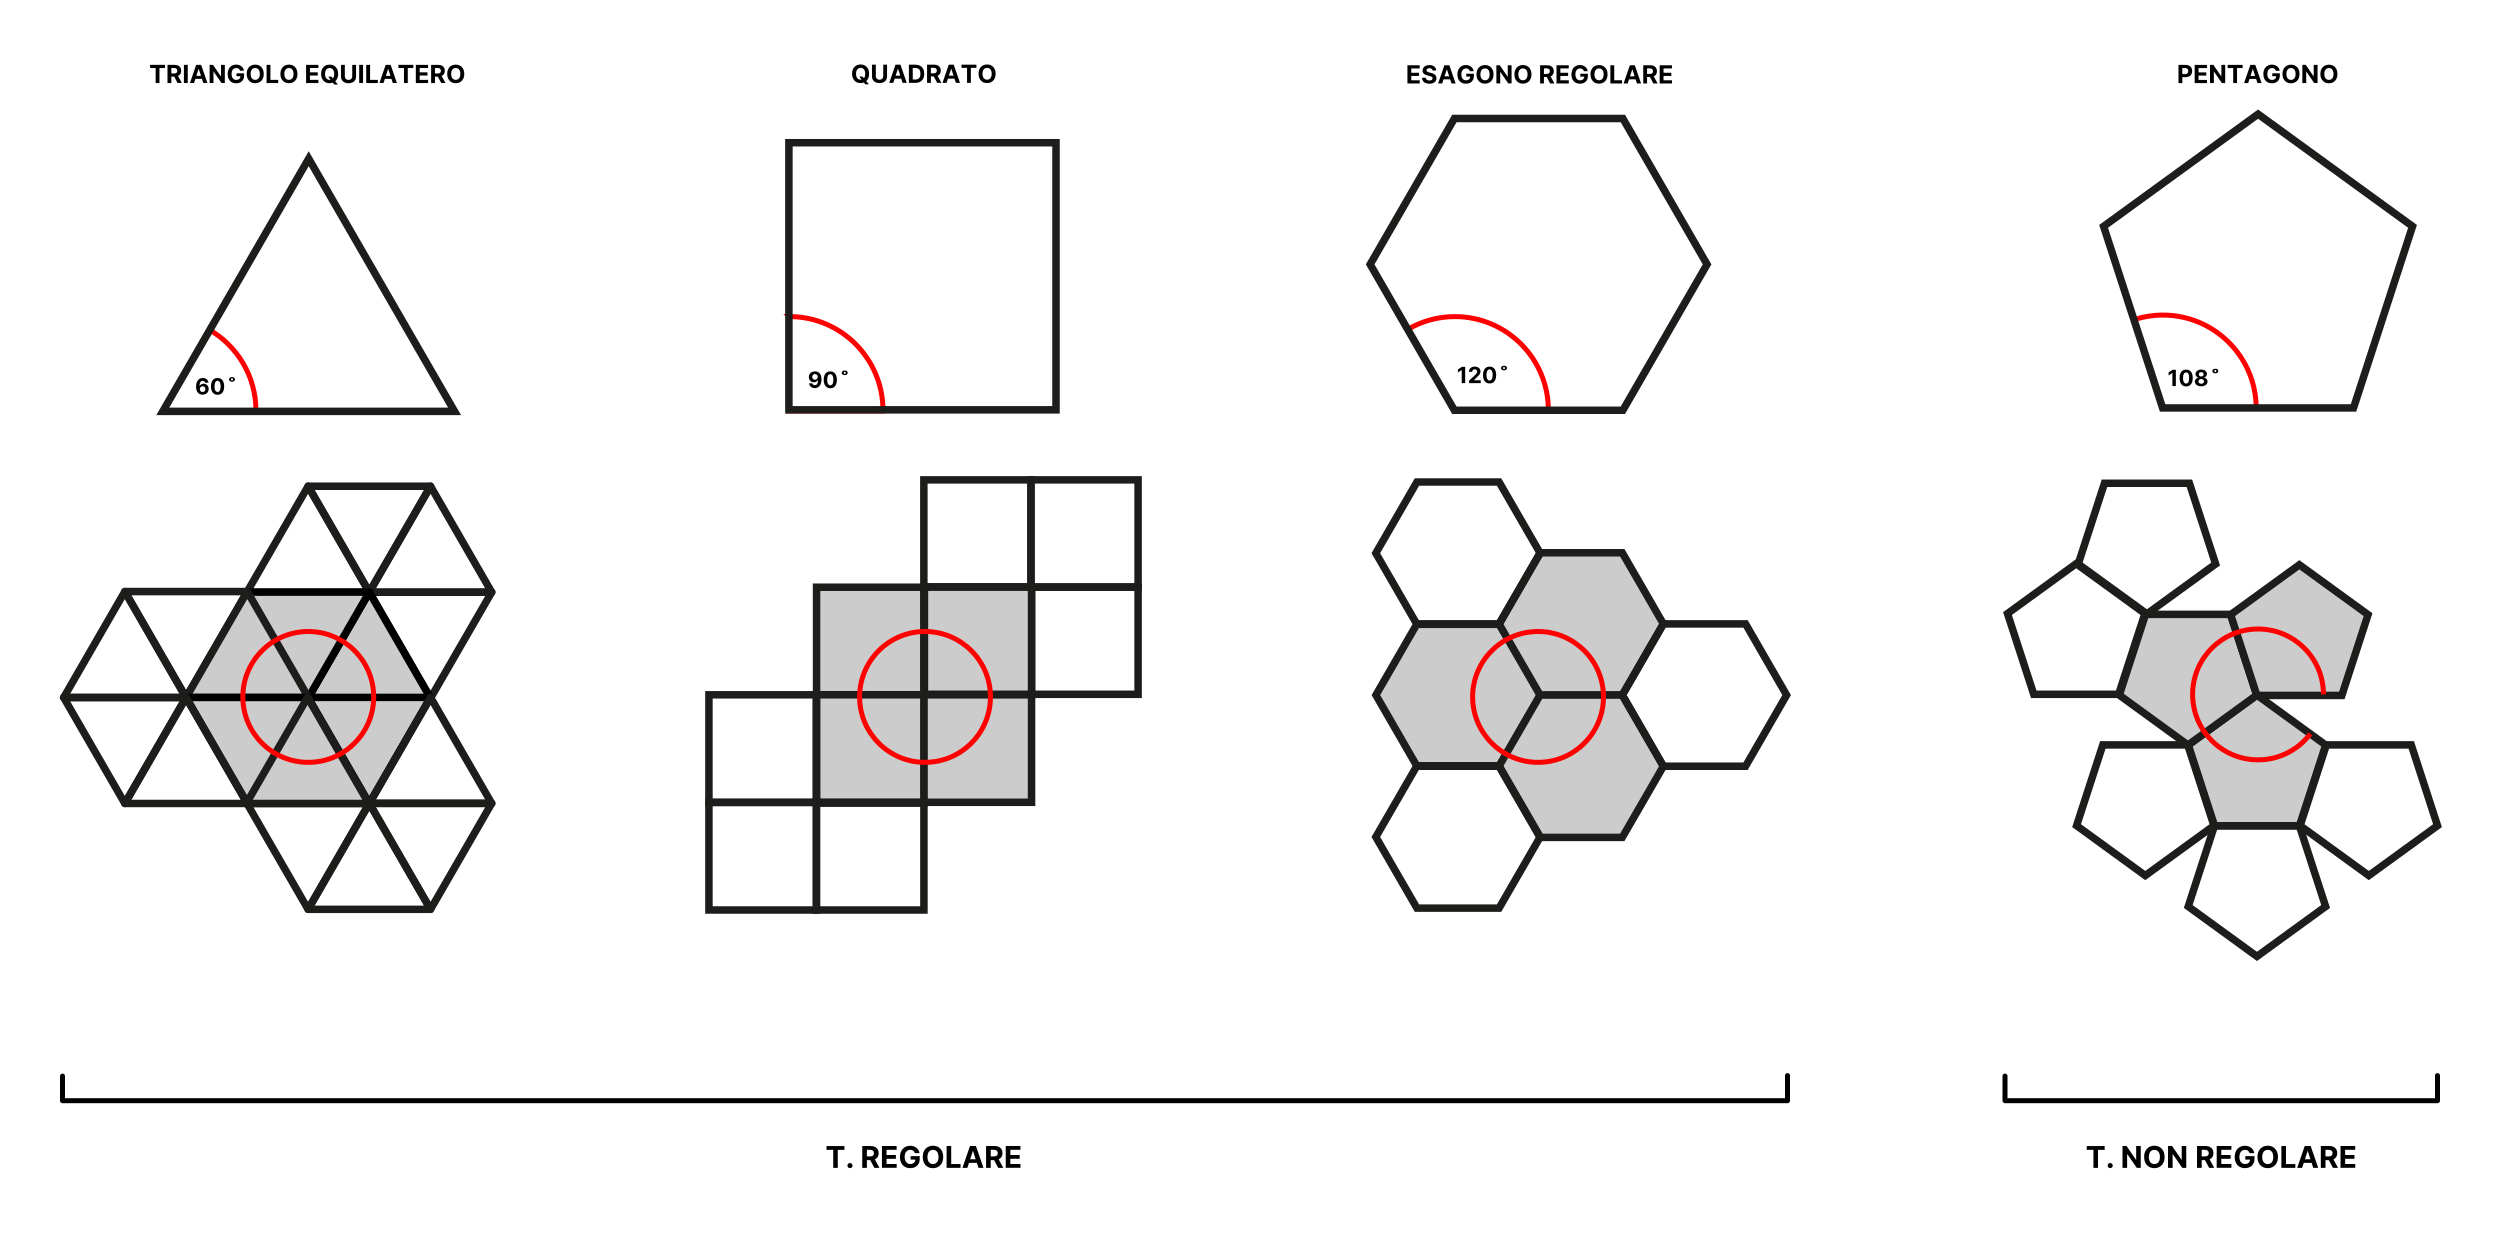 <?xml version="1.0" encoding="UTF-8"?>
<svg xmlns="http://www.w3.org/2000/svg" version="1.1" viewBox="0 0 1000 500">
  <g id="triangolo">
    <path d="M102.38,164.24c0-13.77-7.45-25.79-18.54-32.28l-18.72,32.43h37.25c0-.05,0-.1,0-.15Z" style="fill: none; stroke: red; stroke-miterlimit: 10; stroke-width: 2px;"/>
    <polygon points="123.48 63.47 65.12 164.54 181.83 164.54 123.48 63.47" style="fill: none; stroke: #1d1d1b; stroke-linecap: round; stroke-miterlimit: 10; stroke-width: 3px;"/>
    <polygon points="123.24 194.49 98.76 236.89 147.72 236.89 123.24 194.49" style="fill: none; stroke: #1d1d1b; stroke-linejoin: round; stroke-width: 3px;"/>
    <polygon points="123.24 194.49 147.72 236.89 172.21 194.49 123.24 194.49" style="fill: none; stroke: #1d1d1b; stroke-linejoin: round; stroke-width: 3px;"/>
    <polygon points="147.72 236.89 196.69 236.89 172.21 194.49 147.72 236.89" style="fill: none; stroke: #1d1d1b; stroke-linejoin: round; stroke-width: 3px;"/>
    <polygon points="172.21 279.25 196.69 236.85 147.72 236.85 172.21 279.25" style="fill: none; stroke: #1d1d1b; stroke-linejoin: round; stroke-width: 3px;"/>
    <polygon points="172.21 279.25 147.72 236.85 123.24 279.25 172.21 279.25" style="fill: #ccc; stroke: #000; stroke-linejoin: round; stroke-width: 3px;"/>
    <polygon points="147.72 236.85 98.76 236.85 123.24 279.25 147.72 236.85" style="fill: #ccc; stroke: #000; stroke-linejoin: round; stroke-width: 3px;"/>
    <polygon points="123.24 278.96 98.76 321.37 147.72 321.37 123.24 278.96" style="fill: none; stroke: #1d1d1b; stroke-linejoin: round; stroke-width: 3px;"/>
    <polygon points="123.24 278.96 147.72 321.37 172.21 278.96 123.24 278.96" style="fill: #ccc; stroke: #000; stroke-linejoin: round; stroke-width: 3px;"/>
    <polygon points="147.72 321.37 196.69 321.37 172.21 278.96 147.72 321.37" style="fill: none; stroke: #1d1d1b; stroke-linejoin: round; stroke-width: 3px;"/>
    <polygon points="172.21 363.73 196.69 321.32 147.72 321.32 172.21 363.73" style="fill: none; stroke: #1d1d1b; stroke-linejoin: round; stroke-width: 3px;"/>
    <polygon points="172.21 363.73 147.72 321.32 123.24 363.73 172.21 363.73" style="fill: none; stroke: #1d1d1b; stroke-linejoin: round; stroke-width: 3px;"/>
    <polygon points="147.72 321.32 98.76 321.32 123.24 363.73 147.72 321.32" style="fill: none; stroke: #1d1d1b; stroke-linejoin: round; stroke-width: 3px;"/>
    <polygon points="49.94 236.62 25.46 279.03 74.42 279.03 49.94 236.62" style="fill: none; stroke: #1d1d1b; stroke-linejoin: round; stroke-width: 3px;"/>
    <polygon points="49.94 236.62 74.42 279.03 98.91 236.62 49.94 236.62" style="fill: none; stroke: #1d1d1b; stroke-linejoin: round; stroke-width: 3px;"/>
    <polygon points="74.42 279.03 123.39 279.03 98.91 236.62 74.42 279.03" style="fill: #ccc; stroke: #1d1d1b; stroke-linejoin: round; stroke-width: 3px;"/>
    <polygon points="98.91 321.39 123.39 278.98 74.42 278.98 98.91 321.39" style="fill: #ccc; stroke: #000; stroke-linejoin: round; stroke-width: 3px;"/>
    <polygon points="98.91 321.39 74.42 278.98 49.94 321.39 98.91 321.39" style="fill: none; stroke: #1d1d1b; stroke-linejoin: round; stroke-width: 3px;"/>
    <polygon points="147.5 321.39 123.02 278.98 98.54 321.39 147.5 321.39" style="fill: #ccc; stroke: #1d1d1b; stroke-linejoin: round; stroke-width: 3px;"/>
    <polygon points="74.42 278.98 25.46 278.98 49.94 321.39 74.42 278.98" style="fill: none; stroke: #1d1d1b; stroke-linejoin: round; stroke-width: 3px;"/>
    <g>
      <path d="M81.04,157.88c-.34,0-.66-.06-.97-.17-.31-.11-.59-.29-.84-.54-.25-.25-.44-.58-.58-.99-.14-.41-.22-.91-.22-1.51,0-.55.07-1.04.19-1.47.12-.43.3-.8.54-1.1.23-.3.51-.53.84-.69.33-.16.69-.24,1.09-.24.44,0,.82.08,1.15.25s.6.4.8.69c.2.29.33.61.37.97h-1.36c-.05-.23-.16-.41-.33-.54s-.38-.19-.63-.19c-.42,0-.75.18-.97.55s-.33.87-.34,1.51h.04c.1-.19.23-.36.4-.5.17-.14.36-.24.57-.32s.44-.11.68-.11c.39,0,.73.09,1.03.27.3.18.54.43.71.75.17.32.26.68.26,1.09,0,.44-.1.83-.31,1.18-.2.34-.49.61-.86.81-.37.19-.79.29-1.28.29ZM81.04,156.79c.21,0,.4-.05.57-.15s.3-.24.4-.41.14-.37.14-.59-.05-.41-.14-.58c-.09-.17-.22-.31-.39-.41s-.35-.15-.57-.15c-.16,0-.31.03-.44.09-.13.06-.25.14-.35.25-.1.11-.18.23-.24.37-.06.14-.09.29-.09.44,0,.21.05.4.15.58.1.17.23.31.4.42.17.1.36.16.57.16Z" style="fill: #000; stroke-width: 0px;"/>
      <path d="M87.02,157.93c-.55,0-1.02-.14-1.41-.4-.39-.27-.7-.66-.91-1.16-.21-.51-.32-1.12-.31-1.83,0-.71.11-1.32.32-1.82.21-.5.51-.88.91-1.15s.86-.39,1.41-.39,1.02.13,1.41.4c.39.26.7.65.91,1.15s.32,1.11.32,1.82c0,.72-.11,1.33-.32,1.83-.21.51-.51.9-.91,1.16-.39.27-.86.4-1.41.4ZM87.02,156.79c.37,0,.67-.19.9-.56.22-.38.33-.94.33-1.69,0-.49-.05-.91-.15-1.24-.1-.33-.24-.58-.43-.74-.18-.17-.4-.25-.65-.25-.37,0-.67.19-.89.56-.22.37-.34.93-.34,1.67,0,.5.05.92.15,1.25.1.33.24.59.43.75.19.17.4.25.65.25Z" style="fill: #000; stroke-width: 0px;"/>
      <path d="M91.62,151.76c0-.51.4-.93,1.18-.93s1.18.42,1.18.93-.4.93-1.18.93-1.18-.42-1.18-.93ZM93.19,151.76c0-.25-.17-.43-.39-.43s-.39.18-.39.43.17.43.39.43.39-.18.39-.43Z" style="fill: #000; stroke-width: 0px;"/>
    </g>
    <circle cx="123.31" cy="278.77" r="26.17" style="fill: none; stroke: red; stroke-miterlimit: 10; stroke-width: 2px;"/>
  </g>
  <g id="quadrato">
    <path d="M315.75,126.64c-.1,0-.21,0-.31,0v37.75h37.75c0-.08,0-.16,0-.25,0-20.71-16.76-37.51-37.45-37.51Z" style="fill: none; stroke: red; stroke-miterlimit: 10; stroke-width: 2px;"/>
    <rect x="315.56" y="57.09" width="106.84" height="106.84" style="fill: none; stroke: #1d1d1b; stroke-miterlimit: 10; stroke-width: 3px;"/>
    <rect x="326.62" y="234.89" width="43" height="43" style="fill: #ccc; stroke: #1d1d1b; stroke-miterlimit: 10; stroke-width: 3px;"/>
    <rect x="326.62" y="278.25" width="43" height="43" style="fill: none; stroke: #1d1d1b; stroke-miterlimit: 10; stroke-width: 3px;"/>
    <rect x="369.62" y="234.89" width="43" height="43" style="fill: none; stroke: #1d1d1b; stroke-miterlimit: 10; stroke-width: 3px;"/>
    <rect x="326.62" y="277.92" width="43" height="43" style="fill: #ccc; stroke: #1d1d1b; stroke-miterlimit: 10; stroke-width: 3px;"/>
    <rect x="369.62" y="277.92" width="43" height="43" style="fill: #ccc; stroke: #1d1d1b; stroke-miterlimit: 10; stroke-width: 3px;"/>
    <rect x="283.57" y="321" width="43" height="43" style="fill: none; stroke: #1d1d1b; stroke-miterlimit: 10; stroke-width: 3px;"/>
    <rect x="326.57" y="321" width="43" height="43" style="fill: none; stroke: #1d1d1b; stroke-miterlimit: 10; stroke-width: 3px;"/>
    <rect x="283.57" y="277.92" width="43" height="43" style="fill: none; stroke: #1d1d1b; stroke-miterlimit: 10; stroke-width: 3px;"/>
    <rect x="412.39" y="191.95" width="42.85" height="42.85" transform="translate(867.63 426.74) rotate(180)" style="fill: none; stroke: #1d1d1b; stroke-miterlimit: 10; stroke-width: 3px;"/>
    <rect x="369.54" y="191.95" width="42.85" height="42.85" transform="translate(781.93 426.74) rotate(180)" style="fill: none; stroke: #1d1d1b; stroke-miterlimit: 10; stroke-width: 3px;"/>
    <rect x="412.39" y="234.87" width="42.85" height="42.85" transform="translate(867.63 512.59) rotate(180)" style="fill: none; stroke: #1d1d1b; stroke-miterlimit: 10; stroke-width: 3px;"/>
    <rect x="369.78" y="234.87" width="42.85" height="42.85" transform="translate(782.4 512.59) rotate(180)" style="fill: #ccc; stroke: #1d1d1b; stroke-miterlimit: 10; stroke-width: 3px;"/>
    <g>
      <path d="M325.99,148.54c.34,0,.66.06.97.17.31.11.59.29.83.54.25.25.44.57.58.98.14.41.22.91.22,1.5,0,.55-.06,1.05-.19,1.48-.12.43-.3.8-.53,1.11s-.51.53-.84.69-.69.24-1.1.24c-.44,0-.82-.08-1.15-.25s-.6-.4-.8-.69c-.2-.29-.33-.62-.37-.99h1.36c.05.24.16.42.33.55.17.13.38.2.63.2.42,0,.75-.19.97-.56.22-.37.33-.88.33-1.52h-.04c-.1.19-.23.35-.4.49-.17.14-.36.24-.57.32s-.44.11-.68.11c-.38,0-.73-.09-1.03-.27-.3-.18-.54-.43-.71-.75-.17-.32-.26-.68-.26-1.08,0-.44.1-.83.3-1.17.2-.34.49-.61.86-.8s.79-.29,1.28-.29ZM326,149.62c-.21,0-.41.05-.57.15s-.3.24-.4.41c-.1.17-.14.36-.14.58,0,.21.05.41.14.58.09.17.22.31.39.41.16.1.35.15.57.15.16,0,.31-.03.44-.09s.25-.14.35-.25c.1-.1.18-.23.24-.36.06-.14.09-.28.09-.44,0-.21-.05-.4-.15-.57-.1-.17-.23-.31-.4-.41-.17-.1-.36-.16-.57-.16Z" style="fill: #000; stroke-width: 0px;"/>
      <path d="M332.11,155.3c-.55,0-1.02-.14-1.41-.4-.39-.27-.7-.66-.91-1.16-.21-.51-.32-1.12-.31-1.83,0-.71.11-1.32.32-1.82.21-.5.51-.88.91-1.15s.86-.39,1.41-.39,1.02.13,1.41.4c.39.26.7.65.91,1.15s.32,1.11.32,1.82c0,.72-.11,1.33-.32,1.83-.21.51-.51.9-.91,1.16-.39.27-.86.4-1.41.4ZM332.11,154.15c.37,0,.67-.19.9-.56.22-.38.33-.94.33-1.69,0-.49-.05-.91-.15-1.24-.1-.33-.24-.58-.43-.74-.18-.17-.4-.25-.65-.25-.37,0-.67.19-.89.56-.22.37-.34.93-.34,1.67,0,.5.05.92.15,1.25.1.33.24.59.43.75.19.17.4.25.65.25Z" style="fill: #000; stroke-width: 0px;"/>
      <path d="M336.71,149.13c0-.51.4-.93,1.18-.93s1.18.42,1.18.93-.4.93-1.18.93-1.18-.42-1.18-.93ZM338.28,149.13c0-.25-.17-.43-.39-.43s-.39.18-.39.43.17.43.39.43.39-.18.39-.43Z" style="fill: #000; stroke-width: 0px;"/>
    </g>
    <circle cx="370.01" cy="278.77" r="26.17" style="fill: none; stroke: red; stroke-miterlimit: 10; stroke-width: 2px;"/>
  </g>
  <g id="esagno">
    <path d="M581.96,126.64c-6.89,0-13.33,1.87-18.88,5.12l18.68,32.35h37.58s0-.06,0-.09c0-20.64-16.74-37.38-37.38-37.38Z" style="fill: none; stroke: red; stroke-miterlimit: 10; stroke-width: 2px;"/>
    <polygon points="649.14 47.4 581.75 47.4 548.06 105.75 581.75 164.11 649.14 164.11 682.83 105.75 649.14 47.4" style="fill: none; stroke: #1d1d1b; stroke-miterlimit: 10; stroke-width: 3px;"/>
    <polygon points="599.66 249.56 566.79 249.56 550.36 278.03 566.79 306.49 599.66 306.49 616.09 278.03 599.66 249.56" style="fill: #ccc; stroke: #1d1d1b; stroke-miterlimit: 10; stroke-width: 3px;"/>
    <polygon points="648.91 221.1 616.05 221.1 599.61 249.56 616.05 278.03 648.91 278.03 665.35 249.56 648.91 221.1" style="fill: #ccc; stroke: #1d1d1b; stroke-miterlimit: 10; stroke-width: 3px;"/>
    <polygon points="599.61 306.49 616.05 334.96 648.91 334.96 665.35 306.49 648.91 278.03 616.05 278.03 599.61 306.49" style="fill: #ccc; stroke: #1d1d1b; stroke-miterlimit: 10; stroke-width: 3px;"/>
    <polygon points="698.22 249.56 665.35 249.56 648.92 278.03 665.35 306.49 698.22 306.49 714.65 278.03 698.22 249.56" style="fill: none; stroke: #1d1d1b; stroke-miterlimit: 10; stroke-width: 3px;"/>
    <polygon points="599.63 306.32 566.77 306.32 550.33 334.79 566.77 363.25 599.63 363.25 616.07 334.79 599.63 306.32" style="fill: none; stroke: #1d1d1b; stroke-miterlimit: 10; stroke-width: 3px;"/>
    <polygon points="550.33 221.27 566.77 249.73 599.63 249.73 616.07 221.27 599.63 192.8 566.77 192.8 550.33 221.27" style="fill: none; stroke: #1d1d1b; stroke-miterlimit: 10; stroke-width: 3px;"/>
    <g>
      <path d="M586.07,146.72v6.52h-1.38v-5.21h-.04l-1.49.94v-1.22l1.62-1.02h1.3Z" style="fill: #000; stroke-width: 0px;"/>
      <path d="M587.63,153.24v-.99l2.32-2.15c.2-.19.36-.36.5-.52.13-.15.24-.3.31-.45.07-.15.11-.31.11-.48,0-.19-.04-.36-.13-.5s-.21-.25-.36-.32-.32-.11-.51-.11-.37.04-.52.12c-.15.08-.26.2-.34.35s-.12.33-.12.54h-1.31c0-.43.1-.8.29-1.11s.46-.56.81-.73c.35-.17.75-.26,1.2-.26s.88.08,1.22.25c.35.16.62.39.81.68.19.29.29.62.29,1,0,.25-.05.49-.14.73-.1.24-.27.51-.51.8s-.59.64-1.04,1.05l-.95.93v.04h2.74v1.13h-4.65Z" style="fill: #000; stroke-width: 0px;"/>
      <path d="M595.83,153.39c-.55,0-1.02-.14-1.41-.4-.39-.27-.7-.66-.91-1.16-.21-.51-.32-1.12-.31-1.83,0-.71.11-1.32.32-1.82.21-.5.51-.88.91-1.15.39-.26.86-.39,1.41-.39s1.02.13,1.41.4c.39.26.7.65.91,1.15.21.5.32,1.11.32,1.82,0,.72-.11,1.33-.32,1.83-.21.51-.51.9-.91,1.16-.39.27-.86.4-1.41.4ZM595.83,152.24c.37,0,.67-.19.9-.56.22-.38.33-.94.33-1.69,0-.49-.05-.91-.15-1.24-.1-.33-.24-.58-.43-.74-.18-.17-.4-.25-.65-.25-.37,0-.67.19-.89.56-.22.37-.34.93-.34,1.67,0,.5.05.92.15,1.25s.24.59.43.75c.18.17.4.25.65.25Z" style="fill: #000; stroke-width: 0px;"/>
      <path d="M600.43,147.22c0-.51.4-.93,1.18-.93s1.18.42,1.18.93-.4.93-1.18.93-1.18-.42-1.18-.93ZM602,147.22c0-.25-.17-.43-.39-.43s-.39.18-.39.43.17.43.39.43.39-.18.39-.43Z" style="fill: #000; stroke-width: 0px;"/>
    </g>
    <circle cx="615.22" cy="278.77" r="26.17" style="fill: none; stroke: red; stroke-miterlimit: 10; stroke-width: 2px;"/>
  </g>
  <g id="Pentagono">
    <path d="M865.14,126.03c-4.05,0-7.95.65-11.6,1.85l11.5,35.39h37.44c-.05-20.58-16.75-37.24-37.34-37.24Z" style="fill: none; stroke: red; stroke-linecap: round; stroke-miterlimit: 10; stroke-width: 2px;"/>
    <polygon points="903.23 45.65 841.44 90.54 865.04 163.17 941.41 163.17 965.01 90.54 903.23 45.65" style="fill: none; stroke: #1d1d1b; stroke-linecap: round; stroke-miterlimit: 10; stroke-width: 3px;"/>
    <polygon points="902.8 278.05 875.32 298.02 885.82 330.32 919.78 330.32 930.28 298.02 902.8 278.05" style="fill: #ccc; stroke: #1d1d1b; stroke-linecap: round; stroke-miterlimit: 10; stroke-width: 3px;"/>
    <polygon points="847.72 278.05 875.2 298.02 902.68 278.05 892.18 245.75 858.22 245.75 847.72 278.05" style="fill: #ccc; stroke: #1d1d1b; stroke-linecap: round; stroke-miterlimit: 10; stroke-width: 3px;"/>
    <polygon points="830.63 330.26 858.11 350.22 885.59 330.26 875.09 297.96 841.13 297.96 830.63 330.26" style="fill: none; stroke: #1d1d1b; stroke-linecap: round; stroke-miterlimit: 10; stroke-width: 3px;"/>
    <polygon points="813.5 277.72 847.46 277.72 857.96 245.42 830.48 225.46 803 245.42 813.5 277.72" style="fill: none; stroke: #1d1d1b; stroke-linecap: round; stroke-miterlimit: 10; stroke-width: 3px;"/>
    <polygon points="920.04 330.26 947.52 350.22 975 330.26 964.5 297.96 930.54 297.96 920.04 330.26" style="fill: none; stroke: #1d1d1b; stroke-linecap: round; stroke-miterlimit: 10; stroke-width: 3px;"/>
    <polygon points="831.29 225.6 858.77 245.56 886.25 225.6 875.75 193.3 841.79 193.3 831.29 225.6" style="fill: none; stroke: #1d1d1b; stroke-linecap: round; stroke-miterlimit: 10; stroke-width: 3px;"/>
    <polygon points="875.29 362.6 902.77 382.56 930.25 362.6 919.75 330.3 885.79 330.3 875.29 362.6" style="fill: none; stroke: #1d1d1b; stroke-linecap: round; stroke-miterlimit: 10; stroke-width: 3px;"/>
    <polygon points="936.72 278.18 947.22 245.87 919.74 225.91 892.26 245.87 902.76 278.18 936.72 278.18" style="fill: #ccc; stroke: #1d1d1b; stroke-linecap: round; stroke-miterlimit: 10; stroke-width: 3px;"/>
    <g>
      <path d="M870.34,147.91v6.52h-1.38v-5.21h-.04l-1.49.94v-1.22l1.61-1.02h1.3Z" style="fill: #000; stroke-width: 0px;"/>
      <path d="M874.45,154.57c-.55,0-1.02-.14-1.41-.4-.39-.27-.7-.65-.91-1.16-.21-.51-.32-1.12-.31-1.83,0-.71.11-1.32.32-1.82.21-.5.51-.88.91-1.14.39-.26.86-.39,1.41-.39s1.01.13,1.41.4c.39.26.7.64.91,1.14.21.5.32,1.1.32,1.82,0,.71-.11,1.33-.32,1.83-.21.51-.51.89-.91,1.16-.39.27-.86.4-1.41.4ZM874.45,153.43c.37,0,.67-.19.89-.56.22-.38.33-.94.33-1.69,0-.49-.05-.91-.15-1.23-.1-.33-.24-.58-.43-.74-.18-.17-.4-.25-.65-.25-.37,0-.67.19-.89.56-.22.37-.33.93-.34,1.67,0,.5.05.92.15,1.25.1.33.24.58.43.75s.4.25.65.25Z" style="fill: #000; stroke-width: 0px;"/>
      <path d="M880.49,154.52c-.49,0-.93-.08-1.31-.24s-.68-.38-.9-.66c-.22-.28-.33-.59-.33-.95,0-.27.06-.52.19-.75s.29-.42.51-.57c.21-.15.45-.25.72-.29v-.04c-.35-.07-.63-.24-.85-.51-.22-.27-.32-.58-.32-.94,0-.34.1-.64.3-.9s.47-.47.81-.62c.34-.15.74-.23,1.18-.23s.83.08,1.18.23c.34.15.62.36.81.62.2.26.3.56.3.9,0,.36-.11.67-.33.94-.22.27-.5.44-.84.51v.04c.26.04.5.14.71.29.21.15.38.34.51.57.13.23.19.48.19.75,0,.35-.11.67-.33.95-.22.28-.52.5-.9.66s-.82.24-1.31.24ZM880.49,153.51c.22,0,.41-.04.57-.12.16-.08.29-.19.38-.33.09-.14.14-.3.14-.49s-.05-.36-.14-.5c-.1-.15-.22-.26-.39-.34-.16-.08-.35-.13-.56-.13s-.4.04-.56.13c-.17.08-.3.2-.39.34-.09.15-.14.31-.14.5s.04.35.14.49c.09.14.22.25.38.33.17.08.36.12.57.12ZM880.49,150.6c.18,0,.34-.04.49-.11.14-.07.25-.18.33-.31.08-.13.12-.28.12-.46s-.04-.32-.12-.45c-.08-.13-.19-.23-.33-.3-.14-.07-.3-.11-.49-.11s-.35.04-.49.11c-.14.07-.25.17-.33.3-.08.13-.12.28-.12.45s.04.32.12.46c.08.13.19.23.33.31.14.07.3.11.49.11Z" style="fill: #000; stroke-width: 0px;"/>
      <path d="M884.96,148.42c0-.51.4-.92,1.18-.92s1.18.42,1.18.92-.4.92-1.18.92-1.18-.42-1.18-.92ZM886.53,148.42c0-.25-.17-.43-.39-.43s-.39.18-.39.43.17.43.39.43.39-.18.39-.43Z" style="fill: #000; stroke-width: 0px;"/>
    </g>
    <path d="M924.11,293.54c-4.78,6.32-12.36,10.4-20.89,10.4-14.45,0-26.17-11.71-26.17-26.17s11.71-26.17,26.17-26.17,26.17,11.71,26.17,26.17" style="fill: none; stroke: red; stroke-miterlimit: 10; stroke-width: 2px;"/>
  </g>
  <g id="forme">
    <polyline points="25 430.44 25 440.27 715 440.27 715 430.24" style="fill: none; stroke: #000; stroke-linecap: round; stroke-linejoin: round; stroke-width: 2px;"/>
    <polyline points="802 430.44 802 440.27 975 440.27 975 430.24" style="fill: none; stroke: #000; stroke-linecap: round; stroke-linejoin: round; stroke-width: 2px;"/>
    <g>
      <path d="M562.97,33.38v-7.27h4.9v1.27h-3.36v1.73h3.11v1.27h-3.11v1.74h3.38v1.27h-4.92Z" style="fill: #000; stroke-width: 0px;"/>
      <path d="M573.04,28.2c-.03-.29-.15-.51-.37-.67-.22-.16-.51-.24-.88-.24-.25,0-.46.03-.64.1s-.31.17-.4.29-.14.26-.14.42c0,.13.02.24.08.34.06.1.14.18.25.25s.23.13.37.18.29.09.45.13l.65.16c.32.07.61.17.87.28.26.12.5.26.69.44.19.17.35.38.45.61s.16.5.17.81c0,.45-.12.83-.34,1.16-.22.33-.55.58-.97.76-.42.18-.93.27-1.52.27s-1.1-.09-1.53-.27c-.43-.18-.77-.45-1.02-.8-.24-.35-.37-.79-.38-1.32h1.49c.02.24.09.45.21.61.12.16.29.28.5.37s.45.12.71.12.49-.04.68-.11c.19-.08.34-.18.45-.32.11-.13.16-.29.16-.47,0-.16-.05-.3-.14-.41-.1-.11-.24-.21-.42-.28s-.41-.15-.67-.21l-.79-.2c-.61-.15-1.1-.38-1.45-.7-.35-.32-.53-.74-.53-1.28,0-.44.12-.83.35-1.15.24-.33.57-.59.98-.77s.89-.28,1.42-.28,1.01.09,1.42.28c.4.18.72.44.94.77s.34.71.35,1.14h-1.47Z" style="fill: #000; stroke-width: 0px;"/>
      <path d="M576.9,33.38h-1.65l2.51-7.27h1.98l2.51,7.27h-1.65l-1.82-5.61h-.06l-1.83,5.61ZM576.79,30.52h3.89v1.2h-3.89v-1.2Z" style="fill: #000; stroke-width: 0px;"/>
      <path d="M587.94,28.46c-.05-.17-.12-.33-.21-.46s-.2-.25-.33-.34c-.13-.09-.28-.17-.44-.21-.17-.05-.35-.07-.55-.07-.37,0-.7.09-.98.28-.28.18-.5.45-.66.8s-.23.78-.23,1.29.08.94.23,1.29c.15.36.37.63.65.81.28.19.61.28,1,.28.35,0,.65-.06.89-.19.25-.12.44-.3.57-.53.13-.23.2-.5.2-.81l.31.05h-1.88v-1.16h3.04v.92c0,.64-.14,1.19-.41,1.65-.27.46-.64.81-1.12,1.06-.47.25-1.02.37-1.63.37-.68,0-1.28-.15-1.8-.45-.52-.3-.92-.73-1.21-1.29-.29-.56-.43-1.22-.43-1.99,0-.59.09-1.12.26-1.58.17-.46.41-.86.72-1.18.31-.32.67-.57,1.08-.74s.86-.25,1.34-.25c.41,0,.8.06,1.15.18.36.12.67.29.95.51.28.22.5.48.68.78.17.3.29.63.34.99h-1.56Z" style="fill: #000; stroke-width: 0px;"/>
      <path d="M597.41,29.74c0,.79-.15,1.47-.45,2.02-.3.56-.71.98-1.22,1.27-.51.29-1.09.44-1.73.44s-1.23-.15-1.74-.44-.92-.72-1.22-1.27c-.3-.56-.45-1.23-.45-2.02s.15-1.47.45-2.02c.3-.56.7-.98,1.22-1.27s1.09-.44,1.74-.44,1.22.15,1.73.44.92.72,1.22,1.27c.3.56.45,1.23.45,2.02ZM595.85,29.74c0-.51-.08-.95-.23-1.3s-.37-.62-.64-.8c-.28-.18-.6-.27-.97-.27s-.7.09-.97.27c-.28.18-.49.45-.64.8-.15.35-.23.79-.23,1.3s.08.95.23,1.3c.15.35.37.62.64.8.28.18.6.27.97.27s.7-.09.97-.27c.28-.18.49-.45.64-.8.15-.35.23-.79.23-1.3Z" style="fill: #000; stroke-width: 0px;"/>
      <path d="M604.63,26.1v7.27h-1.33l-3.16-4.58h-.05v4.58h-1.54v-7.27h1.35l3.14,4.57h.06v-4.57h1.53Z" style="fill: #000; stroke-width: 0px;"/>
      <path d="M612.58,29.74c0,.79-.15,1.47-.45,2.02-.3.56-.71.98-1.22,1.27-.51.29-1.09.44-1.73.44s-1.23-.15-1.74-.44-.92-.72-1.22-1.27c-.3-.56-.45-1.23-.45-2.02s.15-1.47.45-2.02c.3-.56.7-.98,1.22-1.27s1.09-.44,1.74-.44,1.22.15,1.73.44.92.72,1.22,1.27c.3.56.45,1.23.45,2.02ZM611.02,29.74c0-.51-.08-.95-.23-1.3s-.37-.62-.64-.8c-.28-.18-.6-.27-.97-.27s-.7.09-.97.27c-.28.18-.49.45-.64.8-.15.35-.23.79-.23,1.3s.08.95.23,1.3c.15.35.37.62.64.8.28.18.6.27.97.27s.7-.09.97-.27c.28-.18.49-.45.64-.8.15-.35.23-.79.23-1.3Z" style="fill: #000; stroke-width: 0px;"/>
      <path d="M616.04,33.38v-7.27h2.87c.55,0,1.02.1,1.41.29.39.2.69.47.89.83s.31.77.31,1.26-.1.9-.31,1.24c-.21.35-.51.61-.9.8s-.87.28-1.43.28h-1.92v-1.24h1.67c.29,0,.54-.04.73-.12s.34-.2.43-.36c.1-.16.14-.36.14-.6s-.05-.45-.14-.61c-.1-.17-.24-.29-.44-.38-.2-.09-.44-.13-.74-.13h-1.04v6.02h-1.54ZM619.96,30.07l1.81,3.31h-1.7l-1.77-3.31h1.66Z" style="fill: #000; stroke-width: 0px;"/>
      <path d="M622.6,33.38v-7.27h4.9v1.27h-3.36v1.73h3.11v1.27h-3.11v1.74h3.38v1.27h-4.92Z" style="fill: #000; stroke-width: 0px;"/>
      <path d="M633.55,28.46c-.05-.17-.12-.33-.21-.46s-.2-.25-.33-.34c-.13-.09-.28-.17-.44-.21-.17-.05-.35-.07-.55-.07-.37,0-.7.09-.98.28-.28.18-.5.45-.66.8s-.23.78-.23,1.29.08.94.23,1.29c.15.36.37.63.65.81.28.19.61.28,1,.28.35,0,.65-.06.89-.19.25-.12.44-.3.57-.53.13-.23.2-.5.2-.81l.31.05h-1.88v-1.16h3.04v.92c0,.64-.14,1.19-.41,1.65-.27.46-.64.81-1.12,1.06-.47.25-1.02.37-1.63.37-.68,0-1.28-.15-1.8-.45-.52-.3-.92-.73-1.21-1.29-.29-.56-.43-1.22-.43-1.99,0-.59.09-1.12.26-1.58.17-.46.41-.86.72-1.18.31-.32.67-.57,1.08-.74s.86-.25,1.34-.25c.41,0,.8.06,1.15.18.36.12.67.29.95.51.28.22.5.48.68.78.17.3.29.63.34.99h-1.56Z" style="fill: #000; stroke-width: 0px;"/>
      <path d="M643.01,29.74c0,.79-.15,1.47-.45,2.02-.3.56-.71.98-1.22,1.27-.51.29-1.09.44-1.73.44s-1.23-.15-1.74-.44-.92-.72-1.22-1.27c-.3-.56-.45-1.23-.45-2.02s.15-1.47.45-2.02c.3-.56.7-.98,1.22-1.27s1.09-.44,1.74-.44,1.22.15,1.73.44.92.72,1.22,1.27c.3.56.45,1.23.45,2.02ZM641.46,29.74c0-.51-.08-.95-.23-1.3s-.37-.62-.64-.8c-.28-.18-.6-.27-.97-.27s-.7.09-.97.27c-.28.18-.49.45-.64.8-.15.35-.23.79-.23,1.3s.08.95.23,1.3c.15.35.37.62.64.8.28.18.6.27.97.27s.7-.09.97-.27c.28-.18.49-.45.64-.8.15-.35.23-.79.23-1.3Z" style="fill: #000; stroke-width: 0px;"/>
      <path d="M644.15,33.38v-7.27h1.54v6.01h3.12v1.27h-4.66Z" style="fill: #000; stroke-width: 0px;"/>
      <path d="M651.08,33.38h-1.65l2.51-7.27h1.98l2.51,7.27h-1.65l-1.82-5.61h-.06l-1.83,5.61ZM650.97,30.52h3.89v1.2h-3.89v-1.2Z" style="fill: #000; stroke-width: 0px;"/>
      <path d="M657.3,33.38v-7.27h2.87c.55,0,1.02.1,1.41.29s.69.47.89.83.31.77.31,1.26-.1.9-.31,1.24c-.21.35-.51.61-.9.8-.39.18-.87.28-1.43.28h-1.92v-1.24h1.67c.29,0,.54-.04.73-.12s.34-.2.43-.36c.1-.16.14-.36.14-.6s-.05-.45-.14-.61c-.1-.17-.24-.29-.44-.38-.2-.09-.44-.13-.74-.13h-1.04v6.02h-1.54ZM661.23,30.07l1.81,3.31h-1.7l-1.77-3.31h1.66Z" style="fill: #000; stroke-width: 0px;"/>
      <path d="M663.87,33.38v-7.27h4.9v1.27h-3.36v1.73h3.11v1.27h-3.11v1.74h3.38v1.27h-4.92Z" style="fill: #000; stroke-width: 0px;"/>
    </g>
    <g>
      <path d="M347.64,29.51c0,.79-.15,1.47-.45,2.02-.3.56-.71.98-1.22,1.27-.52.29-1.09.44-1.73.44s-1.23-.15-1.74-.44c-.51-.29-.92-.72-1.22-1.27s-.45-1.23-.45-2.02.15-1.47.45-2.02c.3-.56.7-.98,1.22-1.27.51-.29,1.09-.44,1.74-.44s1.22.15,1.73.44.92.72,1.22,1.27c.3.56.45,1.23.45,2.02ZM346.09,29.51c0-.51-.08-.95-.23-1.3s-.37-.62-.64-.8c-.28-.18-.6-.27-.97-.27s-.7.09-.97.27c-.28.18-.49.45-.64.8-.15.35-.23.79-.23,1.3s.08.95.23,1.3c.15.35.37.62.64.8.28.18.6.27.97.27s.7-.09.97-.27c.28-.18.49-.45.64-.8.15-.35.23-.79.23-1.3ZM343.71,30.61h1.31l.66.85.65.75,1.22,1.53h-1.43l-.84-1.03-.43-.61-1.13-1.48Z" style="fill: #000; stroke-width: 0px;"/>
      <path d="M353.28,25.87h1.54v4.72c0,.53-.13.99-.38,1.39-.25.4-.6.71-1.06.93s-.98.33-1.58.33-1.13-.11-1.58-.33-.8-.53-1.05-.93c-.25-.4-.38-.86-.38-1.39v-4.72h1.54v4.59c0,.28.06.52.18.74s.29.38.52.51c.22.12.48.18.78.18s.56-.06.78-.18c.22-.12.39-.29.52-.51s.18-.46.18-.74v-4.59Z" style="fill: #000; stroke-width: 0px;"/>
      <path d="M357.34,33.14h-1.65l2.51-7.27h1.98l2.51,7.27h-1.65l-1.82-5.61h-.06l-1.83,5.61ZM357.23,30.28h3.89v1.2h-3.89v-1.2Z" style="fill: #000; stroke-width: 0px;"/>
      <path d="M366.14,33.14h-2.58v-7.27h2.6c.73,0,1.36.15,1.89.44s.93.71,1.22,1.25c.29.54.43,1.19.43,1.95s-.14,1.41-.43,1.95c-.29.54-.69.96-1.23,1.25-.53.29-1.17.44-1.9.44ZM365.1,31.82h.98c.45,0,.84-.08,1.15-.24.31-.16.55-.41.7-.76.16-.34.24-.78.24-1.33s-.08-.98-.24-1.32c-.16-.34-.39-.59-.7-.75-.31-.16-.69-.24-1.15-.24h-.98v4.64Z" style="fill: #000; stroke-width: 0px;"/>
      <path d="M370.83,33.14v-7.27h2.87c.55,0,1.02.1,1.41.29s.69.47.89.83.31.77.31,1.26-.1.9-.31,1.24c-.21.35-.51.61-.9.8s-.87.28-1.43.28h-1.92v-1.24h1.67c.29,0,.54-.04.73-.12s.34-.2.43-.36c.1-.16.14-.36.14-.6s-.05-.45-.14-.61c-.1-.17-.24-.29-.44-.38-.2-.09-.44-.13-.74-.13h-1.04v6.02h-1.54ZM374.76,29.83l1.81,3.31h-1.7l-1.77-3.31h1.66Z" style="fill: #000; stroke-width: 0px;"/>
      <path d="M378.65,33.14h-1.65l2.51-7.27h1.98l2.51,7.27h-1.65l-1.82-5.61h-.06l-1.83,5.61ZM378.55,30.28h3.89v1.2h-3.89v-1.2Z" style="fill: #000; stroke-width: 0px;"/>
      <path d="M384.6,27.14v-1.27h5.97v1.27h-2.23v6h-1.52v-6h-2.23Z" style="fill: #000; stroke-width: 0px;"/>
      <path d="M398.24,29.51c0,.79-.15,1.47-.45,2.02-.3.56-.71.98-1.22,1.27-.51.29-1.09.44-1.73.44s-1.23-.15-1.74-.44-.92-.72-1.22-1.27c-.3-.56-.45-1.23-.45-2.02s.15-1.47.45-2.02c.3-.56.7-.98,1.22-1.27s1.09-.44,1.74-.44,1.22.15,1.73.44.92.72,1.22,1.27c.3.56.45,1.23.45,2.02ZM396.68,29.51c0-.51-.08-.95-.23-1.3s-.37-.62-.64-.8c-.28-.18-.6-.27-.97-.27s-.7.09-.97.27c-.28.18-.49.45-.64.8-.15.35-.23.79-.23,1.3s.08.95.23,1.3c.15.35.37.62.64.8.28.18.6.27.97.27s.7-.09.97-.27c.28-.18.49-.45.64-.8.15-.35.23-.79.23-1.3Z" style="fill: #000; stroke-width: 0px;"/>
    </g>
    <g>
      <path d="M60.04,27.21v-1.27h5.97v1.27h-2.23v6h-1.52v-6h-2.23Z" style="fill: #000; stroke-width: 0px;"/>
      <path d="M67,33.21v-7.27h2.87c.55,0,1.02.1,1.41.29.39.2.69.47.89.83s.31.77.31,1.26-.1.9-.31,1.24-.51.61-.9.8-.87.28-1.43.28h-1.92v-1.24h1.67c.29,0,.54-.04.73-.12s.34-.2.44-.36.14-.36.14-.6-.05-.45-.14-.61-.24-.29-.44-.38c-.2-.09-.44-.13-.74-.13h-1.04v6.02h-1.54ZM70.93,29.9l1.81,3.31h-1.7l-1.77-3.31h1.66Z" style="fill: #000; stroke-width: 0px;"/>
      <path d="M75.1,25.94v7.27h-1.54v-7.27h1.54Z" style="fill: #000; stroke-width: 0px;"/>
      <path d="M77.62,33.21h-1.65l2.51-7.27h1.98l2.51,7.27h-1.65l-1.82-5.61h-.06l-1.83,5.61ZM77.52,30.35h3.89v1.2h-3.89v-1.2Z" style="fill: #000; stroke-width: 0px;"/>
      <path d="M89.93,25.94v7.27h-1.33l-3.16-4.58h-.05v4.58h-1.54v-7.27h1.35l3.14,4.57h.06v-4.57h1.53Z" style="fill: #000; stroke-width: 0px;"/>
      <path d="M96.02,28.29c-.05-.17-.12-.33-.21-.46s-.2-.25-.33-.34c-.13-.09-.28-.17-.44-.21s-.35-.07-.54-.07c-.37,0-.7.09-.98.28-.28.18-.5.45-.66.8s-.23.78-.23,1.29.08.94.23,1.29c.15.36.37.63.65.81.28.19.61.28,1,.28.35,0,.65-.06.89-.19.25-.12.44-.3.57-.53.13-.23.2-.5.2-.81l.31.05h-1.88v-1.16h3.04v.92c0,.64-.13,1.19-.4,1.65-.27.46-.64.81-1.12,1.06-.47.25-1.02.37-1.63.37-.68,0-1.28-.15-1.8-.45-.52-.3-.92-.73-1.21-1.29-.29-.56-.43-1.22-.43-1.99,0-.59.09-1.12.26-1.58.17-.46.41-.86.72-1.18.31-.32.67-.57,1.08-.74.41-.17.86-.25,1.34-.25.41,0,.8.06,1.15.18.36.12.67.29.95.51.28.22.5.48.68.78.18.3.29.63.34.99h-1.56Z" style="fill: #000; stroke-width: 0px;"/>
      <path d="M105.49,29.57c0,.79-.15,1.47-.45,2.02-.3.56-.71.98-1.22,1.27-.52.29-1.09.44-1.73.44s-1.23-.15-1.74-.44c-.51-.29-.92-.72-1.22-1.27s-.45-1.23-.45-2.02.15-1.47.45-2.02c.3-.56.7-.98,1.22-1.27.51-.29,1.09-.44,1.74-.44s1.22.15,1.73.44.92.72,1.22,1.27c.3.56.45,1.23.45,2.02ZM103.93,29.57c0-.51-.08-.95-.23-1.3s-.37-.62-.64-.8c-.28-.18-.6-.27-.97-.27s-.7.09-.97.27c-.28.18-.49.45-.64.8-.15.35-.23.79-.23,1.3s.08.95.23,1.3c.15.35.37.62.64.8.28.18.6.27.97.27s.7-.09.97-.27c.28-.18.49-.45.64-.8.15-.35.23-.79.23-1.3Z" style="fill: #000; stroke-width: 0px;"/>
      <path d="M106.63,33.21v-7.27h1.54v6.01h3.12v1.27h-4.66Z" style="fill: #000; stroke-width: 0px;"/>
      <path d="M118.98,29.57c0,.79-.15,1.47-.45,2.02-.3.56-.71.98-1.22,1.27-.52.29-1.09.44-1.73.44s-1.23-.15-1.74-.44c-.51-.29-.92-.72-1.22-1.27s-.45-1.23-.45-2.02.15-1.47.45-2.02c.3-.56.7-.98,1.22-1.27.51-.29,1.09-.44,1.74-.44s1.22.15,1.73.44.92.72,1.22,1.27c.3.56.45,1.23.45,2.02ZM117.42,29.57c0-.51-.08-.95-.23-1.3s-.37-.62-.64-.8c-.28-.18-.6-.27-.97-.27s-.7.09-.97.27c-.28.18-.49.45-.64.8-.15.35-.23.79-.23,1.3s.08.95.23,1.3c.15.35.37.62.64.8.28.18.6.27.97.27s.7-.09.97-.27c.28-.18.49-.45.64-.8.15-.35.23-.79.23-1.3Z" style="fill: #000; stroke-width: 0px;"/>
      <path d="M122.44,33.21v-7.27h4.9v1.27h-3.36v1.73h3.11v1.27h-3.11v1.74h3.38v1.27h-4.91Z" style="fill: #000; stroke-width: 0px;"/>
      <path d="M135.25,29.57c0,.79-.15,1.47-.45,2.02-.3.56-.71.98-1.22,1.27-.52.29-1.09.44-1.73.44s-1.23-.15-1.74-.44c-.51-.29-.92-.72-1.22-1.27s-.45-1.23-.45-2.02.15-1.47.45-2.02c.3-.56.7-.98,1.22-1.27.51-.29,1.09-.44,1.74-.44s1.22.15,1.73.44.92.72,1.22,1.27c.3.56.45,1.23.45,2.02ZM133.69,29.57c0-.51-.08-.95-.23-1.3s-.37-.62-.64-.8c-.28-.18-.6-.27-.97-.27s-.7.09-.97.27c-.28.18-.49.45-.64.8-.15.35-.23.79-.23,1.3s.08.95.23,1.3c.15.35.37.62.64.8.28.18.6.27.97.27s.7-.09.97-.27c.28-.18.49-.45.64-.8.15-.35.23-.79.23-1.3ZM131.31,30.68h1.31l.66.85.65.75,1.22,1.53h-1.43l-.84-1.03-.43-.61-1.13-1.48Z" style="fill: #000; stroke-width: 0px;"/>
      <path d="M140.88,25.94h1.54v4.72c0,.53-.13.99-.38,1.39-.25.4-.6.71-1.06.93s-.98.33-1.58.33-1.13-.11-1.58-.33-.8-.53-1.05-.93c-.25-.4-.38-.86-.38-1.39v-4.72h1.54v4.59c0,.28.06.52.18.74s.29.38.52.51c.22.12.48.18.78.18s.56-.06.78-.18c.22-.12.39-.29.52-.51s.18-.46.18-.74v-4.59Z" style="fill: #000; stroke-width: 0px;"/>
      <path d="M145.22,25.94v7.27h-1.54v-7.27h1.54Z" style="fill: #000; stroke-width: 0px;"/>
      <path d="M146.49,33.21v-7.27h1.54v6.01h3.12v1.27h-4.66Z" style="fill: #000; stroke-width: 0px;"/>
      <path d="M153.42,33.21h-1.65l2.51-7.27h1.98l2.51,7.27h-1.65l-1.82-5.61h-.06l-1.83,5.61ZM153.32,30.35h3.89v1.2h-3.89v-1.2Z" style="fill: #000; stroke-width: 0px;"/>
      <path d="M159.37,27.21v-1.27h5.97v1.27h-2.23v6h-1.52v-6h-2.23Z" style="fill: #000; stroke-width: 0px;"/>
      <path d="M166.33,33.21v-7.27h4.9v1.27h-3.36v1.73h3.11v1.27h-3.11v1.74h3.38v1.27h-4.91Z" style="fill: #000; stroke-width: 0px;"/>
      <path d="M172.45,33.21v-7.27h2.87c.55,0,1.02.1,1.41.29.39.2.69.47.89.83s.31.77.31,1.26-.1.9-.31,1.24-.51.61-.9.8-.87.28-1.43.28h-1.92v-1.24h1.67c.29,0,.54-.04.73-.12s.34-.2.44-.36.14-.36.14-.6-.05-.45-.14-.61-.24-.29-.44-.38c-.2-.09-.44-.13-.74-.13h-1.04v6.02h-1.54ZM176.38,29.9l1.81,3.31h-1.7l-1.77-3.31h1.66Z" style="fill: #000; stroke-width: 0px;"/>
      <path d="M185.7,29.57c0,.79-.15,1.47-.45,2.02-.3.56-.71.98-1.22,1.27-.52.29-1.09.44-1.73.44s-1.23-.15-1.74-.44c-.51-.29-.92-.72-1.22-1.27s-.45-1.23-.45-2.02.15-1.47.45-2.02c.3-.56.7-.98,1.22-1.27.51-.29,1.09-.44,1.74-.44s1.22.15,1.73.44.92.72,1.22,1.27c.3.56.45,1.23.45,2.02ZM184.14,29.57c0-.51-.08-.95-.23-1.3s-.37-.62-.64-.8c-.28-.18-.6-.27-.97-.27s-.7.09-.97.27c-.28.18-.49.45-.64.8-.15.35-.23.79-.23,1.3s.08.95.23,1.3c.15.35.37.62.64.8.28.18.6.27.97.27s.7-.09.97-.27c.28-.18.49-.45.64-.8.15-.35.23-.79.23-1.3Z" style="fill: #000; stroke-width: 0px;"/>
    </g>
    <g>
      <path d="M871.39,33.23v-7.27h2.87c.55,0,1.02.1,1.41.31s.68.5.89.87.31.8.31,1.28-.1.91-.31,1.28c-.21.37-.51.66-.9.86s-.87.31-1.43.31h-1.83v-1.23h1.58c.3,0,.54-.05.73-.15.19-.1.34-.25.43-.43.1-.18.14-.4.14-.63s-.05-.45-.14-.63c-.1-.18-.24-.32-.43-.42s-.44-.15-.74-.15h-1.04v6.02h-1.54Z" style="fill: #000; stroke-width: 0px;"/>
      <path d="M877.87,33.23v-7.27h4.9v1.27h-3.36v1.73h3.11v1.27h-3.11v1.74h3.38v1.27h-4.92Z" style="fill: #000; stroke-width: 0px;"/>
      <path d="M890.08,25.95v7.27h-1.33l-3.16-4.58h-.05v4.58h-1.54v-7.27h1.35l3.14,4.57h.06v-4.57h1.53Z" style="fill: #000; stroke-width: 0px;"/>
      <path d="M891.07,27.22v-1.27h5.97v1.27h-2.23v6h-1.52v-6h-2.23Z" style="fill: #000; stroke-width: 0px;"/>
      <path d="M899.28,33.23h-1.65l2.51-7.27h1.98l2.51,7.27h-1.65l-1.82-5.61h-.06l-1.83,5.61ZM899.18,30.37h3.89v1.2h-3.89v-1.2Z" style="fill: #000; stroke-width: 0px;"/>
      <path d="M910.33,28.3c-.05-.17-.12-.33-.21-.46s-.2-.25-.33-.34c-.13-.09-.28-.17-.44-.21-.17-.05-.35-.07-.55-.07-.37,0-.7.09-.98.28-.28.18-.5.45-.66.8s-.23.78-.23,1.29.08.94.23,1.29c.15.36.37.63.65.81.28.19.61.28,1,.28.35,0,.65-.06.89-.19.25-.12.44-.3.57-.53.13-.23.2-.5.2-.81l.31.05h-1.88v-1.16h3.04v.92c0,.64-.14,1.19-.41,1.65-.27.46-.64.81-1.12,1.06-.47.25-1.02.37-1.63.37-.68,0-1.28-.15-1.8-.45-.52-.3-.92-.73-1.21-1.29-.29-.56-.43-1.22-.43-1.99,0-.59.09-1.12.26-1.58.17-.46.41-.86.72-1.18.31-.32.67-.57,1.08-.74s.86-.25,1.34-.25c.41,0,.8.06,1.15.18.36.12.67.29.95.51.28.22.5.48.68.78.17.3.29.63.34.99h-1.56Z" style="fill: #000; stroke-width: 0px;"/>
      <path d="M919.8,29.59c0,.79-.15,1.47-.45,2.02-.3.56-.71.98-1.22,1.27-.51.29-1.09.44-1.73.44s-1.23-.15-1.74-.44-.92-.72-1.22-1.27c-.3-.56-.45-1.23-.45-2.02s.15-1.47.45-2.02c.3-.56.7-.98,1.22-1.27s1.09-.44,1.74-.44,1.22.15,1.73.44.92.72,1.22,1.27c.3.56.45,1.23.45,2.02ZM918.24,29.59c0-.51-.08-.95-.23-1.3s-.37-.62-.64-.8c-.28-.18-.6-.27-.97-.27s-.7.09-.97.27c-.28.18-.49.45-.64.8-.15.35-.23.79-.23,1.3s.08.95.23,1.3c.15.35.37.62.64.8.28.18.6.27.97.27s.7-.09.97-.27c.28-.18.49-.45.64-.8.15-.35.23-.79.23-1.3Z" style="fill: #000; stroke-width: 0px;"/>
      <path d="M927.02,25.95v7.27h-1.33l-3.16-4.58h-.05v4.58h-1.54v-7.27h1.35l3.14,4.57h.06v-4.57h1.53Z" style="fill: #000; stroke-width: 0px;"/>
      <path d="M934.97,29.59c0,.79-.15,1.47-.45,2.02-.3.56-.71.98-1.22,1.27-.51.29-1.09.44-1.73.44s-1.23-.15-1.74-.44-.92-.72-1.22-1.27c-.3-.56-.45-1.23-.45-2.02s.15-1.47.45-2.02c.3-.56.7-.98,1.22-1.27s1.09-.44,1.74-.44,1.22.15,1.73.44.92.72,1.22,1.27c.3.56.45,1.23.45,2.02ZM933.41,29.59c0-.51-.08-.95-.23-1.3s-.37-.62-.64-.8c-.28-.18-.6-.27-.97-.27s-.7.09-.97.27c-.28.18-.49.45-.64.8-.15.35-.23.79-.23,1.3s.08.95.23,1.3c.15.35.37.62.64.8.28.18.6.27.97.27s.7-.09.97-.27c.28-.18.49-.45.64-.8.15-.35.23-.79.23-1.3Z" style="fill: #000; stroke-width: 0px;"/>
    </g>
  </g>
  <g id="scritte_originali" data-name="scritte originali" style="display: none;">
    <g>
      <path d="M562.97,33.38v-7.27h4.9v1.27h-3.36v1.73h3.11v1.27h-3.11v1.74h3.38v1.27h-4.92Z" style="fill: #000; stroke-width: 0px;"/>
      <path d="M573.04,28.2c-.03-.29-.15-.51-.37-.67-.22-.16-.51-.24-.88-.24-.25,0-.46.03-.64.1s-.31.17-.4.29-.14.26-.14.42c0,.13.02.24.08.34.06.1.14.18.25.25s.23.13.37.18.29.09.45.13l.65.16c.32.07.61.17.87.28.26.12.5.26.69.44.19.17.35.38.45.61s.16.5.17.81c0,.45-.12.83-.34,1.16-.22.33-.55.58-.97.76-.42.18-.93.27-1.52.27s-1.1-.09-1.53-.27c-.43-.18-.77-.45-1.02-.8-.24-.35-.37-.79-.38-1.32h1.49c.02.24.09.45.21.61.12.16.29.28.5.37s.45.12.71.12.49-.04.68-.11c.19-.08.34-.18.45-.32.11-.13.16-.29.16-.47,0-.16-.05-.3-.14-.41-.1-.11-.24-.21-.42-.28s-.41-.15-.67-.21l-.79-.2c-.61-.15-1.1-.38-1.45-.7-.35-.32-.53-.74-.53-1.28,0-.44.12-.83.35-1.15.24-.33.57-.59.98-.77s.89-.28,1.42-.28,1.01.09,1.42.28c.4.18.72.44.94.77s.34.71.35,1.14h-1.47Z" style="fill: #000; stroke-width: 0px;"/>
      <path d="M576.9,33.38h-1.65l2.51-7.27h1.98l2.51,7.27h-1.65l-1.82-5.61h-.06l-1.83,5.61ZM576.79,30.52h3.89v1.2h-3.89v-1.2Z" style="fill: #000; stroke-width: 0px;"/>
      <path d="M587.94,28.46c-.05-.17-.12-.33-.21-.46s-.2-.25-.33-.34c-.13-.09-.28-.17-.44-.21-.17-.05-.35-.07-.55-.07-.37,0-.7.09-.98.28-.28.18-.5.45-.66.8s-.23.78-.23,1.29.08.94.23,1.29c.15.36.37.63.65.81.28.19.61.28,1,.28.35,0,.65-.06.89-.19.25-.12.44-.3.57-.53.13-.23.2-.5.2-.81l.31.05h-1.88v-1.16h3.04v.92c0,.64-.14,1.19-.41,1.65-.27.46-.64.81-1.12,1.06-.47.25-1.02.37-1.63.37-.68,0-1.28-.15-1.8-.45-.52-.3-.92-.73-1.21-1.29-.29-.56-.43-1.22-.43-1.99,0-.59.09-1.12.26-1.58.17-.46.41-.86.72-1.18.31-.32.67-.57,1.08-.74s.86-.25,1.34-.25c.41,0,.8.06,1.15.18.36.12.67.29.95.51.28.22.5.48.68.78.17.3.29.63.34.99h-1.56Z" style="fill: #000; stroke-width: 0px;"/>
      <path d="M597.41,29.74c0,.79-.15,1.47-.45,2.02-.3.56-.71.98-1.22,1.27-.51.29-1.09.44-1.73.44s-1.23-.15-1.74-.44-.92-.72-1.22-1.27c-.3-.56-.45-1.23-.45-2.02s.15-1.47.45-2.02c.3-.56.7-.98,1.22-1.27s1.09-.44,1.74-.44,1.22.15,1.73.44.92.72,1.22,1.27c.3.56.45,1.23.45,2.02ZM595.85,29.74c0-.51-.08-.95-.23-1.3s-.37-.62-.64-.8c-.28-.18-.6-.27-.97-.27s-.7.09-.97.27c-.28.18-.49.45-.64.8-.15.35-.23.79-.23,1.3s.08.95.23,1.3c.15.35.37.62.64.8.28.18.6.27.97.27s.7-.09.97-.27c.28-.18.49-.45.64-.8.15-.35.23-.79.23-1.3Z" style="fill: #000; stroke-width: 0px;"/>
      <path d="M604.63,26.1v7.27h-1.33l-3.16-4.58h-.05v4.58h-1.54v-7.27h1.35l3.14,4.57h.06v-4.57h1.53Z" style="fill: #000; stroke-width: 0px;"/>
      <path d="M612.58,29.74c0,.79-.15,1.47-.45,2.02-.3.56-.71.98-1.22,1.27-.51.29-1.09.44-1.73.44s-1.23-.15-1.74-.44-.92-.72-1.22-1.27c-.3-.56-.45-1.23-.45-2.02s.15-1.47.45-2.02c.3-.56.7-.98,1.22-1.27s1.09-.44,1.74-.44,1.22.15,1.73.44.92.72,1.22,1.27c.3.56.45,1.23.45,2.02ZM611.02,29.74c0-.51-.08-.95-.23-1.3s-.37-.62-.64-.8c-.28-.18-.6-.27-.97-.27s-.7.09-.97.27c-.28.18-.49.45-.64.8-.15.35-.23.79-.23,1.3s.08.95.23,1.3c.15.35.37.62.64.8.28.18.6.27.97.27s.7-.09.97-.27c.28-.18.49-.45.64-.8.15-.35.23-.79.23-1.3Z" style="fill: #000; stroke-width: 0px;"/>
      <path d="M616.04,33.38v-7.27h2.87c.55,0,1.02.1,1.41.29s.69.47.89.83.31.77.31,1.26-.1.9-.31,1.24c-.21.35-.51.61-.9.8s-.87.28-1.43.28h-1.92v-1.24h1.67c.29,0,.54-.04.73-.12s.34-.2.43-.36c.1-.16.14-.36.14-.6s-.05-.45-.14-.61c-.1-.17-.24-.29-.44-.38-.2-.09-.44-.13-.74-.13h-1.04v6.02h-1.54ZM619.96,30.07l1.81,3.31h-1.7l-1.77-3.31h1.66Z" style="fill: #000; stroke-width: 0px;"/>
      <path d="M622.6,33.38v-7.27h4.9v1.27h-3.36v1.73h3.11v1.27h-3.11v1.74h3.38v1.27h-4.92Z" style="fill: #000; stroke-width: 0px;"/>
      <path d="M633.55,28.46c-.05-.17-.12-.33-.21-.46s-.2-.25-.33-.34c-.13-.09-.28-.17-.44-.21-.17-.05-.35-.07-.55-.07-.37,0-.7.09-.98.28-.28.18-.5.45-.66.8s-.23.78-.23,1.29.08.94.23,1.29c.15.36.37.63.65.81.28.19.61.28,1,.28.35,0,.65-.06.89-.19.25-.12.44-.3.57-.53.13-.23.2-.5.2-.81l.31.05h-1.88v-1.16h3.04v.92c0,.64-.14,1.19-.41,1.65-.27.46-.64.81-1.12,1.06-.47.25-1.02.37-1.63.37-.68,0-1.28-.15-1.8-.45-.52-.3-.92-.73-1.21-1.29-.29-.56-.43-1.22-.43-1.99,0-.59.09-1.12.26-1.58.17-.46.41-.86.72-1.18.31-.32.67-.57,1.08-.74s.86-.25,1.34-.25c.41,0,.8.06,1.15.18.36.12.67.29.95.51.28.22.5.48.68.78.17.3.29.63.34.99h-1.56Z" style="fill: #000; stroke-width: 0px;"/>
      <path d="M643.01,29.74c0,.79-.15,1.47-.45,2.02-.3.56-.71.98-1.22,1.27-.51.29-1.09.44-1.73.44s-1.23-.15-1.74-.44-.92-.72-1.22-1.27c-.3-.56-.45-1.23-.45-2.02s.15-1.47.45-2.02c.3-.56.7-.98,1.22-1.27s1.09-.44,1.74-.44,1.22.15,1.73.44.92.72,1.22,1.27c.3.56.45,1.23.45,2.02ZM641.46,29.74c0-.51-.08-.95-.23-1.3s-.37-.62-.64-.8c-.28-.18-.6-.27-.97-.27s-.7.09-.97.27c-.28.18-.49.45-.64.8-.15.35-.23.79-.23,1.3s.08.95.23,1.3c.15.35.37.62.64.8.28.18.6.27.97.27s.7-.09.97-.27c.28-.18.49-.45.64-.8.15-.35.23-.79.23-1.3Z" style="fill: #000; stroke-width: 0px;"/>
      <path d="M644.15,33.38v-7.27h1.54v6.01h3.12v1.27h-4.66Z" style="fill: #000; stroke-width: 0px;"/>
      <path d="M651.08,33.38h-1.65l2.51-7.27h1.98l2.51,7.27h-1.65l-1.82-5.61h-.06l-1.83,5.61ZM650.97,30.52h3.89v1.2h-3.89v-1.2Z" style="fill: #000; stroke-width: 0px;"/>
      <path d="M657.3,33.38v-7.27h2.87c.55,0,1.02.1,1.41.29s.69.47.89.83.31.77.31,1.26-.1.9-.31,1.24c-.21.35-.51.61-.9.8s-.87.28-1.43.28h-1.92v-1.24h1.67c.29,0,.54-.04.73-.12s.34-.2.43-.36c.1-.16.14-.36.14-.6s-.05-.45-.14-.61c-.1-.17-.24-.29-.44-.38-.2-.09-.44-.13-.74-.13h-1.04v6.02h-1.54ZM661.23,30.07l1.81,3.31h-1.7l-1.77-3.31h1.66Z" style="fill: #000; stroke-width: 0px;"/>
      <path d="M663.87,33.38v-7.27h4.9v1.27h-3.36v1.73h3.11v1.27h-3.11v1.74h3.38v1.27h-4.92Z" style="fill: #000; stroke-width: 0px;"/>
    </g>
    <g>
      <path d="M347.64,29.51c0,.79-.15,1.47-.45,2.02-.3.56-.71.98-1.22,1.27-.52.29-1.09.44-1.73.44s-1.23-.15-1.74-.44c-.51-.29-.92-.72-1.22-1.27s-.45-1.23-.45-2.02.15-1.47.45-2.02c.3-.56.7-.98,1.22-1.27.51-.29,1.09-.44,1.74-.44s1.22.15,1.73.44.92.72,1.22,1.27c.3.56.45,1.23.45,2.02ZM346.09,29.51c0-.51-.08-.95-.23-1.3s-.37-.62-.64-.8c-.28-.18-.6-.27-.97-.27s-.7.09-.97.27c-.28.18-.49.45-.64.8-.15.35-.23.79-.23,1.3s.08.95.23,1.3c.15.35.37.62.64.8.28.18.6.27.97.27s.7-.09.97-.27c.28-.18.49-.45.64-.8.15-.35.23-.79.23-1.3ZM343.71,30.61h1.31l.66.85.65.75,1.22,1.53h-1.43l-.84-1.03-.43-.61-1.13-1.48Z" style="fill: #000; stroke-width: 0px;"/>
      <path d="M353.28,25.87h1.54v4.72c0,.53-.13.99-.38,1.39-.25.4-.6.71-1.06.93s-.98.33-1.58.33-1.13-.11-1.58-.33-.8-.53-1.05-.93c-.25-.4-.38-.86-.38-1.39v-4.72h1.54v4.59c0,.28.06.52.18.74s.29.38.52.51c.22.12.48.18.78.18s.56-.06.78-.18c.22-.12.39-.29.52-.51s.18-.46.18-.74v-4.59Z" style="fill: #000; stroke-width: 0px;"/>
      <path d="M357.34,33.14h-1.65l2.51-7.27h1.98l2.51,7.27h-1.65l-1.82-5.61h-.06l-1.83,5.61ZM357.23,30.28h3.89v1.2h-3.89v-1.2Z" style="fill: #000; stroke-width: 0px;"/>
      <path d="M366.14,33.14h-2.58v-7.27h2.6c.73,0,1.36.15,1.89.44s.93.71,1.22,1.25c.29.54.43,1.19.43,1.95s-.14,1.41-.43,1.95c-.29.54-.69.96-1.23,1.25-.53.29-1.17.44-1.9.44ZM365.1,31.82h.98c.45,0,.84-.08,1.15-.24.31-.16.55-.41.7-.76.16-.34.24-.78.24-1.33s-.08-.98-.24-1.32c-.16-.34-.39-.59-.7-.75-.31-.16-.69-.24-1.15-.24h-.98v4.64Z" style="fill: #000; stroke-width: 0px;"/>
      <path d="M370.83,33.14v-7.27h2.87c.55,0,1.02.1,1.41.29s.69.47.89.83.31.77.31,1.26-.1.9-.31,1.24c-.21.35-.51.61-.9.8s-.87.28-1.43.28h-1.92v-1.24h1.67c.29,0,.54-.04.73-.12s.34-.2.43-.36c.1-.16.14-.36.14-.6s-.05-.45-.14-.61c-.1-.17-.24-.29-.44-.38-.2-.09-.44-.13-.74-.13h-1.04v6.02h-1.54ZM374.76,29.83l1.81,3.31h-1.7l-1.77-3.31h1.66Z" style="fill: #000; stroke-width: 0px;"/>
      <path d="M378.65,33.14h-1.65l2.51-7.27h1.98l2.51,7.27h-1.65l-1.82-5.61h-.06l-1.83,5.61ZM378.55,30.28h3.89v1.2h-3.89v-1.2Z" style="fill: #000; stroke-width: 0px;"/>
      <path d="M384.6,27.14v-1.27h5.97v1.27h-2.23v6h-1.52v-6h-2.23Z" style="fill: #000; stroke-width: 0px;"/>
      <path d="M398.24,29.51c0,.79-.15,1.47-.45,2.02-.3.56-.71.98-1.22,1.27-.51.29-1.09.44-1.73.44s-1.23-.15-1.74-.44-.92-.72-1.22-1.27c-.3-.56-.45-1.23-.45-2.02s.15-1.47.45-2.02c.3-.56.7-.98,1.22-1.27s1.09-.44,1.74-.44,1.22.15,1.73.44.92.72,1.22,1.27c.3.56.45,1.23.45,2.02ZM396.68,29.51c0-.51-.08-.95-.23-1.3s-.37-.62-.64-.8c-.28-.18-.6-.27-.97-.27s-.7.09-.97.27c-.28.18-.49.45-.64.8-.15.35-.23.79-.23,1.3s.08.95.23,1.3c.15.35.37.62.64.8.28.18.6.27.97.27s.7-.09.97-.27c.28-.18.49-.45.64-.8.15-.35.23-.79.23-1.3Z" style="fill: #000; stroke-width: 0px;"/>
    </g>
    <g>
      <path d="M330.61,459.94v-1.52h7.17v1.52h-2.67v7.21h-1.82v-7.21h-2.67Z" style="fill: #000; stroke-width: 0px;"/>
      <path d="M339.99,467.25c-.28,0-.52-.1-.72-.3-.2-.2-.3-.44-.3-.72s.1-.52.3-.72c.2-.2.44-.3.72-.3s.51.1.72.3.31.44.31.72c0,.19-.05.36-.14.51s-.22.28-.37.37c-.15.09-.32.14-.51.14Z" style="fill: #000; stroke-width: 0px;"/>
      <path d="M344.9,467.14v-8.73h3.44c.66,0,1.22.12,1.69.35s.82.57,1.07.99.37.93.37,1.51-.12,1.08-.38,1.49-.61.74-1.08.96c-.47.22-1.04.33-1.72.33h-2.31v-1.48h2.01c.35,0,.65-.05.88-.14s.41-.24.52-.43.17-.43.17-.72-.06-.54-.17-.73-.29-.35-.52-.45-.53-.16-.88-.16h-1.24v7.22h-1.85ZM349.62,463.17l2.17,3.97h-2.04l-2.12-3.97h1.99Z" style="fill: #000; stroke-width: 0px;"/>
      <path d="M352.78,467.14v-8.73h5.88v1.52h-4.04v2.08h3.73v1.52h-3.73v2.08h4.05v1.52h-5.9Z" style="fill: #000; stroke-width: 0px;"/>
      <path d="M365.92,461.24c-.06-.21-.14-.39-.25-.55s-.24-.3-.39-.41-.33-.2-.53-.26c-.2-.06-.42-.09-.65-.09-.45,0-.84.11-1.17.33-.34.22-.6.54-.79.96s-.28.94-.28,1.54.09,1.12.28,1.55.45.75.78.97c.34.22.74.33,1.2.33.42,0,.77-.07,1.07-.22s.52-.36.68-.63.24-.59.24-.97l.38.06h-2.25v-1.39h3.65v1.1c0,.77-.16,1.43-.49,1.98s-.77.97-1.34,1.27c-.57.3-1.22.45-1.95.45-.82,0-1.54-.18-2.16-.54-.62-.36-1.1-.88-1.45-1.55s-.52-1.46-.52-2.38c0-.71.1-1.34.31-1.89.21-.56.5-1.03.87-1.41.37-.39.81-.68,1.3-.88.49-.2,1.03-.3,1.61-.3.49,0,.95.07,1.38.21.43.14.8.35,1.14.61.33.26.6.57.81.93.21.36.35.75.4,1.19h-1.88Z" style="fill: #000; stroke-width: 0px;"/>
      <path d="M377.28,462.78c0,.95-.18,1.76-.54,2.43s-.85,1.18-1.46,1.53c-.62.35-1.31.53-2.08.53s-1.47-.18-2.09-.53c-.62-.35-1.1-.86-1.46-1.53-.36-.67-.54-1.48-.54-2.43s.18-1.76.54-2.43c.36-.67.84-1.18,1.46-1.53.62-.35,1.31-.53,2.09-.53s1.46.18,2.08.53c.62.35,1.11.86,1.46,1.53.36.67.54,1.48.54,2.43ZM375.41,462.78c0-.62-.09-1.14-.27-1.56-.18-.42-.44-.74-.77-.96s-.72-.33-1.17-.33-.84.11-1.17.33-.59.54-.77.96c-.18.42-.28.94-.28,1.56s.09,1.14.28,1.56c.18.42.44.74.77.96s.72.33,1.17.33.84-.11,1.17-.33.59-.54.77-.96c.18-.42.27-.94.27-1.56Z" style="fill: #000; stroke-width: 0px;"/>
      <path d="M378.64,467.14v-8.73h1.84v7.21h3.74v1.52h-5.59Z" style="fill: #000; stroke-width: 0px;"/>
      <path d="M386.96,467.14h-1.98l3.01-8.73h2.38l3.01,8.73h-1.98l-2.19-6.73h-.07l-2.19,6.73ZM386.83,463.71h4.67v1.44h-4.67v-1.44Z" style="fill: #000; stroke-width: 0px;"/>
      <path d="M394.43,467.14v-8.73h3.44c.66,0,1.22.12,1.69.35.47.23.82.57,1.07.99s.37.93.37,1.51-.12,1.08-.38,1.49-.61.74-1.08.96c-.47.22-1.04.33-1.71.33h-2.31v-1.48h2.01c.35,0,.64-.05.88-.14.23-.1.41-.24.52-.43.11-.19.17-.43.17-.72s-.06-.54-.17-.73c-.12-.2-.29-.35-.52-.45s-.53-.16-.88-.16h-1.24v7.22h-1.84ZM399.14,463.17l2.17,3.97h-2.04l-2.12-3.97h1.99Z" style="fill: #000; stroke-width: 0px;"/>
      <path d="M402.3,467.14v-8.73h5.88v1.52h-4.04v2.08h3.73v1.52h-3.73v2.08h4.05v1.52h-5.9Z" style="fill: #000; stroke-width: 0px;"/>
    </g>
    <g>
      <path d="M834.7,459.94v-1.52h7.17v1.52h-2.67v7.21h-1.82v-7.21h-2.67Z" style="fill: #000; stroke-width: 0px;"/>
      <path d="M844.08,467.25c-.28,0-.52-.1-.72-.3-.2-.2-.3-.44-.3-.72s.1-.52.3-.72c.2-.2.44-.3.72-.3s.51.1.71.3c.21.2.31.44.31.72,0,.19-.05.36-.14.51-.09.16-.22.28-.37.37-.15.09-.32.14-.51.14Z" style="fill: #000; stroke-width: 0px;"/>
      <path d="M856.3,458.41v8.73h-1.59l-3.8-5.49h-.06v5.49h-1.85v-8.73h1.62l3.77,5.49h.08v-5.49h1.84Z" style="fill: #000; stroke-width: 0px;"/>
      <path d="M865.84,462.78c0,.95-.18,1.76-.54,2.43s-.85,1.18-1.47,1.53c-.62.35-1.31.53-2.08.53s-1.47-.18-2.09-.53c-.62-.35-1.1-.86-1.46-1.53-.36-.67-.54-1.48-.54-2.43s.18-1.76.54-2.43c.36-.67.85-1.18,1.46-1.53.62-.35,1.31-.53,2.09-.53s1.46.18,2.08.53c.62.35,1.11.86,1.47,1.53.36.67.54,1.48.54,2.43ZM863.97,462.78c0-.62-.09-1.14-.28-1.56-.18-.42-.44-.74-.77-.96-.33-.22-.72-.33-1.17-.33s-.83.11-1.17.33c-.33.22-.59.54-.77.96-.18.42-.27.94-.27,1.56s.09,1.14.27,1.56c.18.42.44.74.77.96.33.22.72.33,1.17.33s.83-.11,1.17-.33c.33-.22.59-.54.77-.96.18-.42.28-.94.28-1.56Z" style="fill: #000; stroke-width: 0px;"/>
      <path d="M874.5,458.41v8.73h-1.59l-3.8-5.49h-.06v5.49h-1.84v-8.73h1.62l3.77,5.49h.08v-5.49h1.84Z" style="fill: #000; stroke-width: 0px;"/>
      <path d="M878.81,467.14v-8.73h3.44c.66,0,1.22.12,1.69.35s.82.57,1.07.99c.25.43.37.93.37,1.51s-.12,1.08-.38,1.49-.61.74-1.08.96c-.47.22-1.04.33-1.71.33h-2.3v-1.48h2.01c.35,0,.65-.05.88-.14.23-.1.41-.24.52-.43s.17-.43.17-.72-.06-.54-.17-.73-.29-.35-.52-.45-.53-.16-.88-.16h-1.24v7.22h-1.85ZM883.52,463.17l2.17,3.97h-2.04l-2.12-3.97h1.99Z" style="fill: #000; stroke-width: 0px;"/>
      <path d="M886.68,467.14v-8.73h5.88v1.52h-4.04v2.08h3.73v1.52h-3.73v2.08h4.05v1.52h-5.9Z" style="fill: #000; stroke-width: 0px;"/>
      <path d="M899.82,461.24c-.06-.21-.14-.39-.25-.55s-.24-.3-.39-.41c-.15-.11-.33-.2-.53-.26-.2-.06-.42-.09-.65-.09-.45,0-.84.11-1.17.33-.34.22-.6.54-.79.96s-.28.94-.28,1.54.09,1.12.28,1.55.45.75.78.97c.34.22.74.33,1.2.33.42,0,.77-.07,1.07-.22s.52-.36.68-.63c.16-.27.24-.59.24-.97l.38.06h-2.25v-1.39h3.65v1.1c0,.77-.16,1.43-.49,1.98s-.77.97-1.34,1.27-1.22.45-1.95.45c-.82,0-1.54-.18-2.16-.54s-1.1-.88-1.45-1.55c-.35-.67-.52-1.46-.52-2.38,0-.71.1-1.34.31-1.89.21-.56.5-1.03.87-1.41.37-.39.81-.68,1.3-.88s1.03-.3,1.61-.3c.49,0,.95.07,1.38.21.43.14.8.35,1.14.61s.6.57.81.93.34.75.41,1.19h-1.88Z" style="fill: #000; stroke-width: 0px;"/>
      <path d="M911.18,462.78c0,.95-.18,1.76-.54,2.43s-.85,1.18-1.47,1.53c-.62.35-1.31.53-2.08.53s-1.47-.18-2.09-.53c-.62-.35-1.1-.86-1.46-1.53-.36-.67-.54-1.48-.54-2.43s.18-1.76.54-2.43c.36-.67.85-1.18,1.46-1.53s1.31-.53,2.09-.53,1.46.18,2.08.53,1.11.86,1.47,1.53c.36.67.54,1.48.54,2.43ZM909.31,462.78c0-.62-.09-1.14-.27-1.56-.18-.42-.44-.74-.77-.96s-.72-.33-1.17-.33-.83.11-1.17.33c-.33.22-.59.54-.77.96-.18.42-.28.94-.28,1.56s.09,1.14.28,1.56c.18.42.44.74.77.96.33.22.72.33,1.17.33s.84-.11,1.17-.33.59-.54.77-.96c.18-.42.27-.94.27-1.56Z" style="fill: #000; stroke-width: 0px;"/>
      <path d="M912.55,467.14v-8.73h1.84v7.21h3.74v1.52h-5.59Z" style="fill: #000; stroke-width: 0px;"/>
      <path d="M920.86,467.14h-1.98l3.01-8.73h2.38l3.01,8.73h-1.98l-2.19-6.73h-.07l-2.19,6.73ZM920.74,463.71h4.67v1.44h-4.67v-1.44Z" style="fill: #000; stroke-width: 0px;"/>
      <path d="M928.33,467.14v-8.73h3.44c.66,0,1.22.12,1.69.35.47.23.82.57,1.07.99s.37.93.37,1.51-.12,1.08-.38,1.49-.61.74-1.08.96c-.47.22-1.04.33-1.71.33h-2.31v-1.48h2.01c.35,0,.64-.05.88-.14.23-.1.41-.24.52-.43.11-.19.17-.43.17-.72s-.06-.54-.17-.73c-.12-.2-.29-.35-.52-.45s-.53-.16-.88-.16h-1.24v7.22h-1.84ZM933.04,463.17l2.17,3.97h-2.04l-2.12-3.97h1.99Z" style="fill: #000; stroke-width: 0px;"/>
      <path d="M936.21,467.14v-8.73h5.88v1.52h-4.04v2.08h3.73v1.52h-3.73v2.08h4.05v1.52h-5.9Z" style="fill: #000; stroke-width: 0px;"/>
    </g>
    <g>
      <path d="M60.04,27.21v-1.27h5.97v1.27h-2.23v6h-1.52v-6h-2.23Z" style="fill: #000; stroke-width: 0px;"/>
      <path d="M67,33.21v-7.27h2.87c.55,0,1.02.1,1.41.29.39.2.69.47.89.83s.31.77.31,1.26-.1.9-.31,1.24-.51.61-.9.8-.87.28-1.43.28h-1.92v-1.24h1.67c.29,0,.54-.04.73-.12s.34-.2.44-.36.14-.36.14-.6-.05-.45-.14-.61-.24-.29-.44-.38c-.2-.09-.44-.13-.74-.13h-1.04v6.02h-1.54ZM70.93,29.9l1.81,3.31h-1.7l-1.77-3.31h1.66Z" style="fill: #000; stroke-width: 0px;"/>
      <path d="M75.1,25.94v7.27h-1.54v-7.27h1.54Z" style="fill: #000; stroke-width: 0px;"/>
      <path d="M77.62,33.21h-1.65l2.51-7.27h1.98l2.51,7.27h-1.65l-1.82-5.61h-.06l-1.83,5.61ZM77.52,30.35h3.89v1.2h-3.89v-1.2Z" style="fill: #000; stroke-width: 0px;"/>
      <path d="M89.93,25.94v7.27h-1.33l-3.16-4.58h-.05v4.58h-1.54v-7.27h1.35l3.14,4.57h.06v-4.57h1.53Z" style="fill: #000; stroke-width: 0px;"/>
      <path d="M96.02,28.29c-.05-.17-.12-.33-.21-.46s-.2-.25-.33-.34c-.13-.09-.28-.17-.44-.21s-.35-.07-.54-.07c-.37,0-.7.09-.98.28-.28.18-.5.45-.66.8s-.23.78-.23,1.29.08.94.23,1.29c.15.36.37.63.65.81.28.19.61.28,1,.28.35,0,.65-.06.89-.19.25-.12.44-.3.57-.53.13-.23.2-.5.2-.81l.31.05h-1.88v-1.16h3.04v.92c0,.64-.13,1.19-.4,1.65-.27.46-.64.81-1.12,1.06-.47.25-1.02.37-1.63.37-.68,0-1.28-.15-1.8-.45-.52-.3-.92-.73-1.21-1.29-.29-.56-.43-1.22-.43-1.99,0-.59.09-1.12.26-1.58.17-.46.41-.86.72-1.18.31-.32.67-.57,1.08-.74.41-.17.86-.25,1.34-.25.41,0,.8.06,1.15.18.36.12.67.29.95.51.28.22.5.48.68.78.18.3.29.63.34.99h-1.56Z" style="fill: #000; stroke-width: 0px;"/>
      <path d="M105.49,29.57c0,.79-.15,1.47-.45,2.02-.3.56-.71.98-1.22,1.27-.52.29-1.09.44-1.73.44s-1.23-.15-1.74-.44c-.51-.29-.92-.72-1.22-1.27s-.45-1.23-.45-2.02.15-1.47.45-2.02c.3-.56.7-.98,1.22-1.27.51-.29,1.09-.44,1.74-.44s1.22.15,1.73.44.92.72,1.22,1.27c.3.56.45,1.23.45,2.02ZM103.93,29.57c0-.51-.08-.95-.23-1.3s-.37-.62-.64-.8c-.28-.18-.6-.27-.97-.27s-.7.09-.97.27c-.28.18-.49.45-.64.8-.15.35-.23.79-.23,1.3s.08.95.23,1.3c.15.35.37.62.64.8.28.18.6.27.97.27s.7-.09.97-.27c.28-.18.49-.45.64-.8.15-.35.23-.79.23-1.3Z" style="fill: #000; stroke-width: 0px;"/>
      <path d="M106.63,33.21v-7.27h1.54v6.01h3.12v1.27h-4.66Z" style="fill: #000; stroke-width: 0px;"/>
      <path d="M118.98,29.57c0,.79-.15,1.47-.45,2.02-.3.56-.71.98-1.22,1.27-.52.29-1.09.44-1.73.44s-1.23-.15-1.74-.44c-.51-.29-.92-.72-1.22-1.27s-.45-1.23-.45-2.02.15-1.47.45-2.02c.3-.56.7-.98,1.22-1.27.51-.29,1.09-.44,1.74-.44s1.22.15,1.73.44.92.72,1.22,1.27c.3.56.45,1.23.45,2.02ZM117.42,29.57c0-.51-.08-.95-.23-1.3s-.37-.62-.64-.8c-.28-.18-.6-.27-.97-.27s-.7.09-.97.27c-.28.18-.49.45-.64.8-.15.35-.23.79-.23,1.3s.08.95.23,1.3c.15.35.37.62.64.8.28.18.6.27.97.27s.7-.09.97-.27c.28-.18.49-.45.64-.8.15-.35.23-.79.23-1.3Z" style="fill: #000; stroke-width: 0px;"/>
      <path d="M122.44,33.21v-7.27h4.9v1.27h-3.36v1.73h3.11v1.27h-3.11v1.74h3.38v1.27h-4.91Z" style="fill: #000; stroke-width: 0px;"/>
      <path d="M135.25,29.57c0,.79-.15,1.47-.45,2.02-.3.56-.71.98-1.22,1.27-.52.29-1.09.44-1.73.44s-1.23-.15-1.74-.44c-.51-.29-.92-.72-1.22-1.27s-.45-1.23-.45-2.02.15-1.47.45-2.02c.3-.56.7-.98,1.22-1.27.51-.29,1.09-.44,1.74-.44s1.22.15,1.73.44.92.72,1.22,1.27c.3.56.45,1.23.45,2.02ZM133.69,29.57c0-.51-.08-.95-.23-1.3s-.37-.62-.64-.8c-.28-.18-.6-.27-.97-.27s-.7.09-.97.27c-.28.18-.49.45-.64.8-.15.35-.23.79-.23,1.3s.08.95.23,1.3c.15.35.37.62.64.8.28.18.6.27.97.27s.7-.09.97-.27c.28-.18.49-.45.64-.8.15-.35.23-.79.23-1.3ZM131.31,30.68h1.31l.66.85.65.75,1.22,1.53h-1.43l-.84-1.03-.43-.61-1.13-1.48Z" style="fill: #000; stroke-width: 0px;"/>
      <path d="M140.88,25.94h1.54v4.72c0,.53-.13.99-.38,1.39-.25.4-.6.71-1.06.93s-.98.33-1.58.33-1.13-.11-1.58-.33-.8-.53-1.05-.93c-.25-.4-.38-.86-.38-1.39v-4.72h1.54v4.59c0,.28.06.52.18.74s.29.38.52.51c.22.12.48.18.78.18s.56-.06.78-.18c.22-.12.39-.29.52-.51s.18-.46.18-.74v-4.59Z" style="fill: #000; stroke-width: 0px;"/>
      <path d="M145.22,25.94v7.27h-1.54v-7.27h1.54Z" style="fill: #000; stroke-width: 0px;"/>
      <path d="M146.49,33.21v-7.27h1.54v6.01h3.12v1.27h-4.66Z" style="fill: #000; stroke-width: 0px;"/>
      <path d="M153.42,33.21h-1.65l2.51-7.27h1.98l2.51,7.27h-1.65l-1.82-5.61h-.06l-1.83,5.61ZM153.32,30.35h3.89v1.2h-3.89v-1.2Z" style="fill: #000; stroke-width: 0px;"/>
      <path d="M159.37,27.21v-1.27h5.97v1.27h-2.23v6h-1.52v-6h-2.23Z" style="fill: #000; stroke-width: 0px;"/>
      <path d="M166.33,33.21v-7.27h4.9v1.27h-3.36v1.73h3.11v1.27h-3.11v1.74h3.38v1.27h-4.91Z" style="fill: #000; stroke-width: 0px;"/>
      <path d="M172.45,33.21v-7.27h2.87c.55,0,1.02.1,1.41.29.39.2.69.47.89.83s.31.77.31,1.26-.1.9-.31,1.24-.51.61-.9.8-.87.28-1.43.28h-1.92v-1.24h1.67c.29,0,.54-.04.73-.12s.34-.2.44-.36.14-.36.14-.6-.05-.45-.14-.61-.24-.29-.44-.38c-.2-.09-.44-.13-.74-.13h-1.04v6.02h-1.54ZM176.38,29.9l1.81,3.31h-1.7l-1.77-3.31h1.66Z" style="fill: #000; stroke-width: 0px;"/>
      <path d="M185.7,29.57c0,.79-.15,1.47-.45,2.02-.3.56-.71.98-1.22,1.27-.52.29-1.09.44-1.73.44s-1.23-.15-1.74-.44c-.51-.29-.92-.72-1.22-1.27s-.45-1.23-.45-2.02.15-1.47.45-2.02c.3-.56.7-.98,1.22-1.27.51-.29,1.09-.44,1.74-.44s1.22.15,1.73.44.92.72,1.22,1.27c.3.56.45,1.23.45,2.02ZM184.14,29.57c0-.51-.08-.95-.23-1.3s-.37-.62-.64-.8c-.28-.18-.6-.27-.97-.27s-.7.09-.97.27c-.28.18-.49.45-.64.8-.15.35-.23.79-.23,1.3s.08.95.23,1.3c.15.35.37.62.64.8.28.18.6.27.97.27s.7-.09.97-.27c.28-.18.49-.45.64-.8.15-.35.23-.79.23-1.3Z" style="fill: #000; stroke-width: 0px;"/>
    </g>
    <g>
      <path d="M871.39,33.23v-7.27h2.87c.55,0,1.02.1,1.41.31s.68.5.89.87.31.8.31,1.28-.1.91-.31,1.28c-.21.37-.51.66-.9.86s-.87.31-1.43.31h-1.83v-1.23h1.58c.3,0,.54-.05.73-.15.19-.1.34-.25.43-.43.1-.18.14-.4.14-.63s-.05-.45-.14-.63c-.1-.18-.24-.32-.43-.42s-.44-.15-.74-.15h-1.04v6.02h-1.54Z" style="fill: #000; stroke-width: 0px;"/>
      <path d="M877.87,33.23v-7.27h4.9v1.27h-3.36v1.73h3.11v1.27h-3.11v1.74h3.38v1.27h-4.92Z" style="fill: #000; stroke-width: 0px;"/>
      <path d="M890.08,25.95v7.27h-1.33l-3.16-4.58h-.05v4.58h-1.54v-7.27h1.35l3.14,4.57h.06v-4.57h1.53Z" style="fill: #000; stroke-width: 0px;"/>
      <path d="M891.07,27.22v-1.27h5.97v1.27h-2.23v6h-1.52v-6h-2.23Z" style="fill: #000; stroke-width: 0px;"/>
      <path d="M899.28,33.23h-1.65l2.51-7.27h1.98l2.51,7.27h-1.65l-1.82-5.61h-.06l-1.83,5.61ZM899.18,30.37h3.89v1.2h-3.89v-1.2Z" style="fill: #000; stroke-width: 0px;"/>
      <path d="M910.33,28.3c-.05-.17-.12-.33-.21-.46s-.2-.25-.33-.34c-.13-.09-.28-.17-.44-.21-.17-.05-.35-.07-.55-.07-.37,0-.7.09-.98.28-.28.18-.5.45-.66.8s-.23.78-.23,1.29.08.94.23,1.29c.15.36.37.63.65.81.28.19.61.28,1,.28.35,0,.65-.06.89-.19.25-.12.44-.3.57-.53.13-.23.2-.5.2-.81l.31.05h-1.88v-1.16h3.04v.92c0,.64-.14,1.19-.41,1.65-.27.46-.64.81-1.12,1.06-.47.25-1.02.37-1.63.37-.68,0-1.28-.15-1.8-.45-.52-.3-.92-.73-1.21-1.29-.29-.56-.43-1.22-.43-1.99,0-.59.09-1.12.26-1.58.17-.46.41-.86.72-1.18.31-.32.67-.57,1.08-.74s.86-.25,1.34-.25c.41,0,.8.06,1.15.18.36.12.67.29.95.51.28.22.5.48.68.78.17.3.29.63.34.99h-1.56Z" style="fill: #000; stroke-width: 0px;"/>
      <path d="M919.8,29.59c0,.79-.15,1.47-.45,2.02-.3.56-.71.98-1.22,1.27-.51.29-1.09.44-1.73.44s-1.23-.15-1.74-.44-.92-.72-1.22-1.27c-.3-.56-.45-1.23-.45-2.02s.15-1.47.45-2.02c.3-.56.7-.98,1.22-1.27s1.09-.44,1.74-.44,1.22.15,1.73.44.92.72,1.22,1.27c.3.56.45,1.23.45,2.02ZM918.24,29.59c0-.51-.08-.95-.23-1.3s-.37-.62-.64-.8c-.28-.18-.6-.27-.97-.27s-.7.09-.97.27c-.28.18-.49.45-.64.8-.15.35-.23.79-.23,1.3s.08.95.23,1.3c.15.35.37.62.64.8.28.18.6.27.97.27s.7-.09.97-.27c.28-.18.49-.45.64-.8.15-.35.23-.79.23-1.3Z" style="fill: #000; stroke-width: 0px;"/>
      <path d="M927.02,25.95v7.27h-1.33l-3.16-4.58h-.05v4.58h-1.54v-7.27h1.35l3.14,4.57h.06v-4.57h1.53Z" style="fill: #000; stroke-width: 0px;"/>
      <path d="M934.97,29.59c0,.79-.15,1.47-.45,2.02-.3.56-.71.98-1.22,1.27-.51.29-1.09.44-1.73.44s-1.23-.15-1.74-.44-.92-.72-1.22-1.27c-.3-.56-.45-1.23-.45-2.02s.15-1.47.45-2.02c.3-.56.7-.98,1.22-1.27s1.09-.44,1.74-.44,1.22.15,1.73.44.92.72,1.22,1.27c.3.56.45,1.23.45,2.02ZM933.41,29.59c0-.51-.08-.95-.23-1.3s-.37-.62-.64-.8c-.28-.18-.6-.27-.97-.27s-.7.09-.97.27c-.28.18-.49.45-.64.8-.15.35-.23.79-.23,1.3s.08.95.23,1.3c.15.35.37.62.64.8.28.18.6.27.97.27s.7-.09.97-.27c.28-.18.49-.45.64-.8.15-.35.23-.79.23-1.3Z" style="fill: #000; stroke-width: 0px;"/>
    </g>
  </g>
  <g id="T.">
    <g>
      <path d="M330.61,459.94v-1.52h7.17v1.52h-2.67v7.21h-1.82v-7.21h-2.67Z" style="fill: #000; stroke-width: 0px;"/>
      <path d="M339.99,467.25c-.28,0-.52-.1-.72-.3-.2-.2-.3-.44-.3-.72s.1-.52.3-.72c.2-.2.44-.3.72-.3s.51.1.72.3.31.44.31.72c0,.19-.05.36-.14.51s-.22.28-.37.37c-.15.09-.32.14-.51.14Z" style="fill: #000; stroke-width: 0px;"/>
      <path d="M344.9,467.14v-8.73h3.44c.66,0,1.22.12,1.69.35s.82.57,1.07.99.37.93.37,1.51-.12,1.08-.38,1.49-.61.74-1.08.96c-.47.22-1.04.33-1.72.33h-2.31v-1.48h2.01c.35,0,.65-.05.88-.14s.41-.24.52-.43.17-.43.17-.72-.06-.54-.17-.73-.29-.35-.52-.45-.53-.16-.88-.16h-1.24v7.22h-1.85ZM349.62,463.17l2.17,3.97h-2.04l-2.12-3.97h1.99Z" style="fill: #000; stroke-width: 0px;"/>
      <path d="M352.78,467.14v-8.73h5.88v1.52h-4.04v2.08h3.73v1.52h-3.73v2.08h4.05v1.52h-5.9Z" style="fill: #000; stroke-width: 0px;"/>
      <path d="M365.92,461.24c-.06-.21-.14-.39-.25-.55s-.24-.3-.39-.41-.33-.2-.53-.26c-.2-.06-.42-.09-.65-.09-.45,0-.84.11-1.17.33-.34.22-.6.54-.79.96s-.28.94-.28,1.54.09,1.12.28,1.55.45.75.78.97c.34.22.74.33,1.2.33.42,0,.77-.07,1.07-.22s.52-.36.68-.63.24-.59.24-.97l.38.06h-2.25v-1.39h3.65v1.1c0,.77-.16,1.43-.49,1.98s-.77.97-1.34,1.27c-.57.3-1.22.45-1.95.45-.82,0-1.54-.18-2.16-.54-.62-.36-1.1-.88-1.45-1.55s-.52-1.46-.52-2.38c0-.71.1-1.34.31-1.89.21-.56.5-1.03.87-1.41.37-.39.81-.68,1.3-.88.49-.2,1.03-.3,1.61-.3.49,0,.95.07,1.38.21.43.14.8.35,1.14.61.33.26.6.57.81.93.21.36.35.75.4,1.19h-1.88Z" style="fill: #000; stroke-width: 0px;"/>
      <path d="M377.28,462.78c0,.95-.18,1.76-.54,2.43s-.85,1.18-1.46,1.53c-.62.35-1.31.53-2.08.53s-1.47-.18-2.09-.53c-.62-.35-1.1-.86-1.46-1.53-.36-.67-.54-1.48-.54-2.43s.18-1.76.54-2.43c.36-.67.84-1.18,1.46-1.53.62-.35,1.31-.53,2.09-.53s1.46.18,2.08.53c.62.35,1.11.86,1.46,1.53.36.67.54,1.48.54,2.43ZM375.41,462.78c0-.62-.09-1.14-.27-1.56-.18-.42-.44-.74-.77-.96s-.72-.33-1.17-.33-.84.11-1.17.33-.59.54-.77.96c-.18.42-.28.94-.28,1.56s.09,1.14.28,1.56c.18.42.44.74.77.96s.72.33,1.17.33.84-.11,1.17-.33.59-.54.77-.96c.18-.42.27-.94.27-1.56Z" style="fill: #000; stroke-width: 0px;"/>
      <path d="M378.64,467.14v-8.73h1.84v7.21h3.74v1.52h-5.59Z" style="fill: #000; stroke-width: 0px;"/>
      <path d="M386.96,467.14h-1.98l3.01-8.73h2.38l3.01,8.73h-1.98l-2.19-6.73h-.07l-2.19,6.73ZM386.83,463.71h4.67v1.44h-4.67v-1.44Z" style="fill: #000; stroke-width: 0px;"/>
      <path d="M394.43,467.14v-8.73h3.44c.66,0,1.22.12,1.69.35.47.23.82.57,1.07.99s.37.93.37,1.51-.12,1.08-.38,1.49-.61.74-1.08.96c-.47.22-1.04.33-1.71.33h-2.31v-1.48h2.01c.35,0,.64-.05.88-.14.23-.1.41-.24.52-.43.11-.19.17-.43.17-.72s-.06-.54-.17-.73c-.12-.2-.29-.35-.52-.45s-.53-.16-.88-.16h-1.24v7.22h-1.84ZM399.14,463.17l2.17,3.97h-2.04l-2.12-3.97h1.99Z" style="fill: #000; stroke-width: 0px;"/>
      <path d="M402.3,467.14v-8.73h5.88v1.52h-4.04v2.08h3.73v1.52h-3.73v2.08h4.05v1.52h-5.9Z" style="fill: #000; stroke-width: 0px;"/>
    </g>
    <g>
      <path d="M834.7,459.94v-1.52h7.17v1.52h-2.67v7.21h-1.82v-7.21h-2.67Z" style="fill: #000; stroke-width: 0px;"/>
      <path d="M844.08,467.25c-.28,0-.52-.1-.72-.3-.2-.2-.3-.44-.3-.72s.1-.52.3-.72c.2-.2.44-.3.72-.3s.51.1.71.3c.21.2.31.44.31.72,0,.19-.05.36-.14.51-.09.16-.22.28-.37.37-.15.09-.32.14-.51.14Z" style="fill: #000; stroke-width: 0px;"/>
      <path d="M856.3,458.41v8.73h-1.59l-3.8-5.49h-.06v5.49h-1.85v-8.73h1.62l3.77,5.49h.08v-5.49h1.84Z" style="fill: #000; stroke-width: 0px;"/>
      <path d="M865.84,462.78c0,.95-.18,1.76-.54,2.43s-.85,1.18-1.47,1.53c-.62.35-1.31.53-2.08.53s-1.47-.18-2.09-.53c-.62-.35-1.1-.86-1.46-1.53-.36-.67-.54-1.48-.54-2.43s.18-1.76.54-2.43c.36-.67.85-1.18,1.46-1.53.62-.35,1.31-.53,2.09-.53s1.46.18,2.08.53c.62.35,1.11.86,1.47,1.53.36.67.54,1.48.54,2.43ZM863.97,462.78c0-.62-.09-1.14-.28-1.56-.18-.42-.44-.74-.77-.96-.33-.22-.72-.33-1.17-.33s-.83.11-1.17.33c-.33.22-.59.54-.77.96-.18.42-.27.94-.27,1.56s.09,1.14.27,1.56c.18.42.44.74.77.96.33.22.72.33,1.17.33s.83-.11,1.17-.33c.33-.22.59-.54.77-.96.18-.42.28-.94.28-1.56Z" style="fill: #000; stroke-width: 0px;"/>
      <path d="M874.5,458.41v8.73h-1.59l-3.8-5.49h-.06v5.49h-1.84v-8.73h1.62l3.77,5.49h.08v-5.49h1.84Z" style="fill: #000; stroke-width: 0px;"/>
      <path d="M878.81,467.14v-8.73h3.44c.66,0,1.22.12,1.69.35s.82.57,1.07.99c.25.43.37.93.37,1.51s-.12,1.08-.38,1.49-.61.74-1.08.96c-.47.22-1.04.33-1.71.33h-2.3v-1.48h2.01c.35,0,.65-.05.88-.14.23-.1.41-.24.52-.43s.17-.43.17-.72-.06-.54-.17-.73-.29-.35-.52-.45-.53-.16-.88-.16h-1.24v7.22h-1.85ZM883.52,463.17l2.17,3.97h-2.04l-2.12-3.97h1.99Z" style="fill: #000; stroke-width: 0px;"/>
      <path d="M886.68,467.14v-8.73h5.88v1.52h-4.04v2.08h3.73v1.52h-3.73v2.08h4.05v1.52h-5.9Z" style="fill: #000; stroke-width: 0px;"/>
      <path d="M899.82,461.24c-.06-.21-.14-.39-.25-.55s-.24-.3-.39-.41c-.15-.11-.33-.2-.53-.26-.2-.06-.42-.09-.65-.09-.45,0-.84.11-1.17.33-.34.22-.6.54-.79.96s-.28.94-.28,1.54.09,1.12.28,1.55.45.75.78.97c.34.22.74.33,1.2.33.42,0,.77-.07,1.07-.22s.52-.36.68-.63c.16-.27.24-.59.24-.97l.38.06h-2.25v-1.39h3.65v1.1c0,.77-.16,1.43-.49,1.98s-.77.97-1.34,1.27-1.22.45-1.95.45c-.82,0-1.54-.18-2.16-.54s-1.1-.88-1.45-1.55c-.35-.67-.52-1.46-.52-2.38,0-.71.1-1.34.31-1.89.21-.56.5-1.03.87-1.41.37-.39.81-.68,1.3-.88s1.03-.3,1.61-.3c.49,0,.95.07,1.38.21.43.14.8.35,1.14.61s.6.57.81.93.34.75.41,1.19h-1.88Z" style="fill: #000; stroke-width: 0px;"/>
      <path d="M911.18,462.78c0,.95-.18,1.76-.54,2.43s-.85,1.18-1.47,1.53c-.62.35-1.31.53-2.08.53s-1.47-.18-2.09-.53c-.62-.35-1.1-.86-1.46-1.53-.36-.67-.54-1.48-.54-2.43s.18-1.76.54-2.43c.36-.67.85-1.18,1.46-1.53s1.31-.53,2.09-.53,1.46.18,2.08.53,1.11.86,1.47,1.53c.36.67.54,1.48.54,2.43ZM909.31,462.78c0-.62-.09-1.14-.27-1.56-.18-.42-.44-.74-.77-.96s-.72-.33-1.17-.33-.83.11-1.17.33c-.33.22-.59.54-.77.96-.18.42-.28.94-.28,1.56s.09,1.14.28,1.56c.18.42.44.74.77.96.33.22.72.33,1.17.33s.84-.11,1.17-.33.59-.54.77-.96c.18-.42.27-.94.27-1.56Z" style="fill: #000; stroke-width: 0px;"/>
      <path d="M912.55,467.14v-8.73h1.84v7.21h3.74v1.52h-5.59Z" style="fill: #000; stroke-width: 0px;"/>
      <path d="M920.86,467.14h-1.98l3.01-8.73h2.38l3.01,8.73h-1.98l-2.19-6.73h-.07l-2.19,6.73ZM920.74,463.71h4.67v1.44h-4.67v-1.44Z" style="fill: #000; stroke-width: 0px;"/>
      <path d="M928.33,467.14v-8.73h3.44c.66,0,1.22.12,1.69.35.47.23.82.57,1.07.99s.37.93.37,1.51-.12,1.08-.38,1.49-.61.74-1.08.96c-.47.22-1.04.33-1.71.33h-2.31v-1.48h2.01c.35,0,.64-.05.88-.14.23-.1.41-.24.52-.43.11-.19.17-.43.17-.72s-.06-.54-.17-.73c-.12-.2-.29-.35-.52-.45s-.53-.16-.88-.16h-1.24v7.22h-1.84ZM933.04,463.17l2.17,3.97h-2.04l-2.12-3.97h1.99Z" style="fill: #000; stroke-width: 0px;"/>
      <path d="M936.21,467.14v-8.73h5.88v1.52h-4.04v2.08h3.73v1.52h-3.73v2.08h4.05v1.52h-5.9Z" style="fill: #000; stroke-width: 0px;"/>
    </g>
  </g>
</svg>